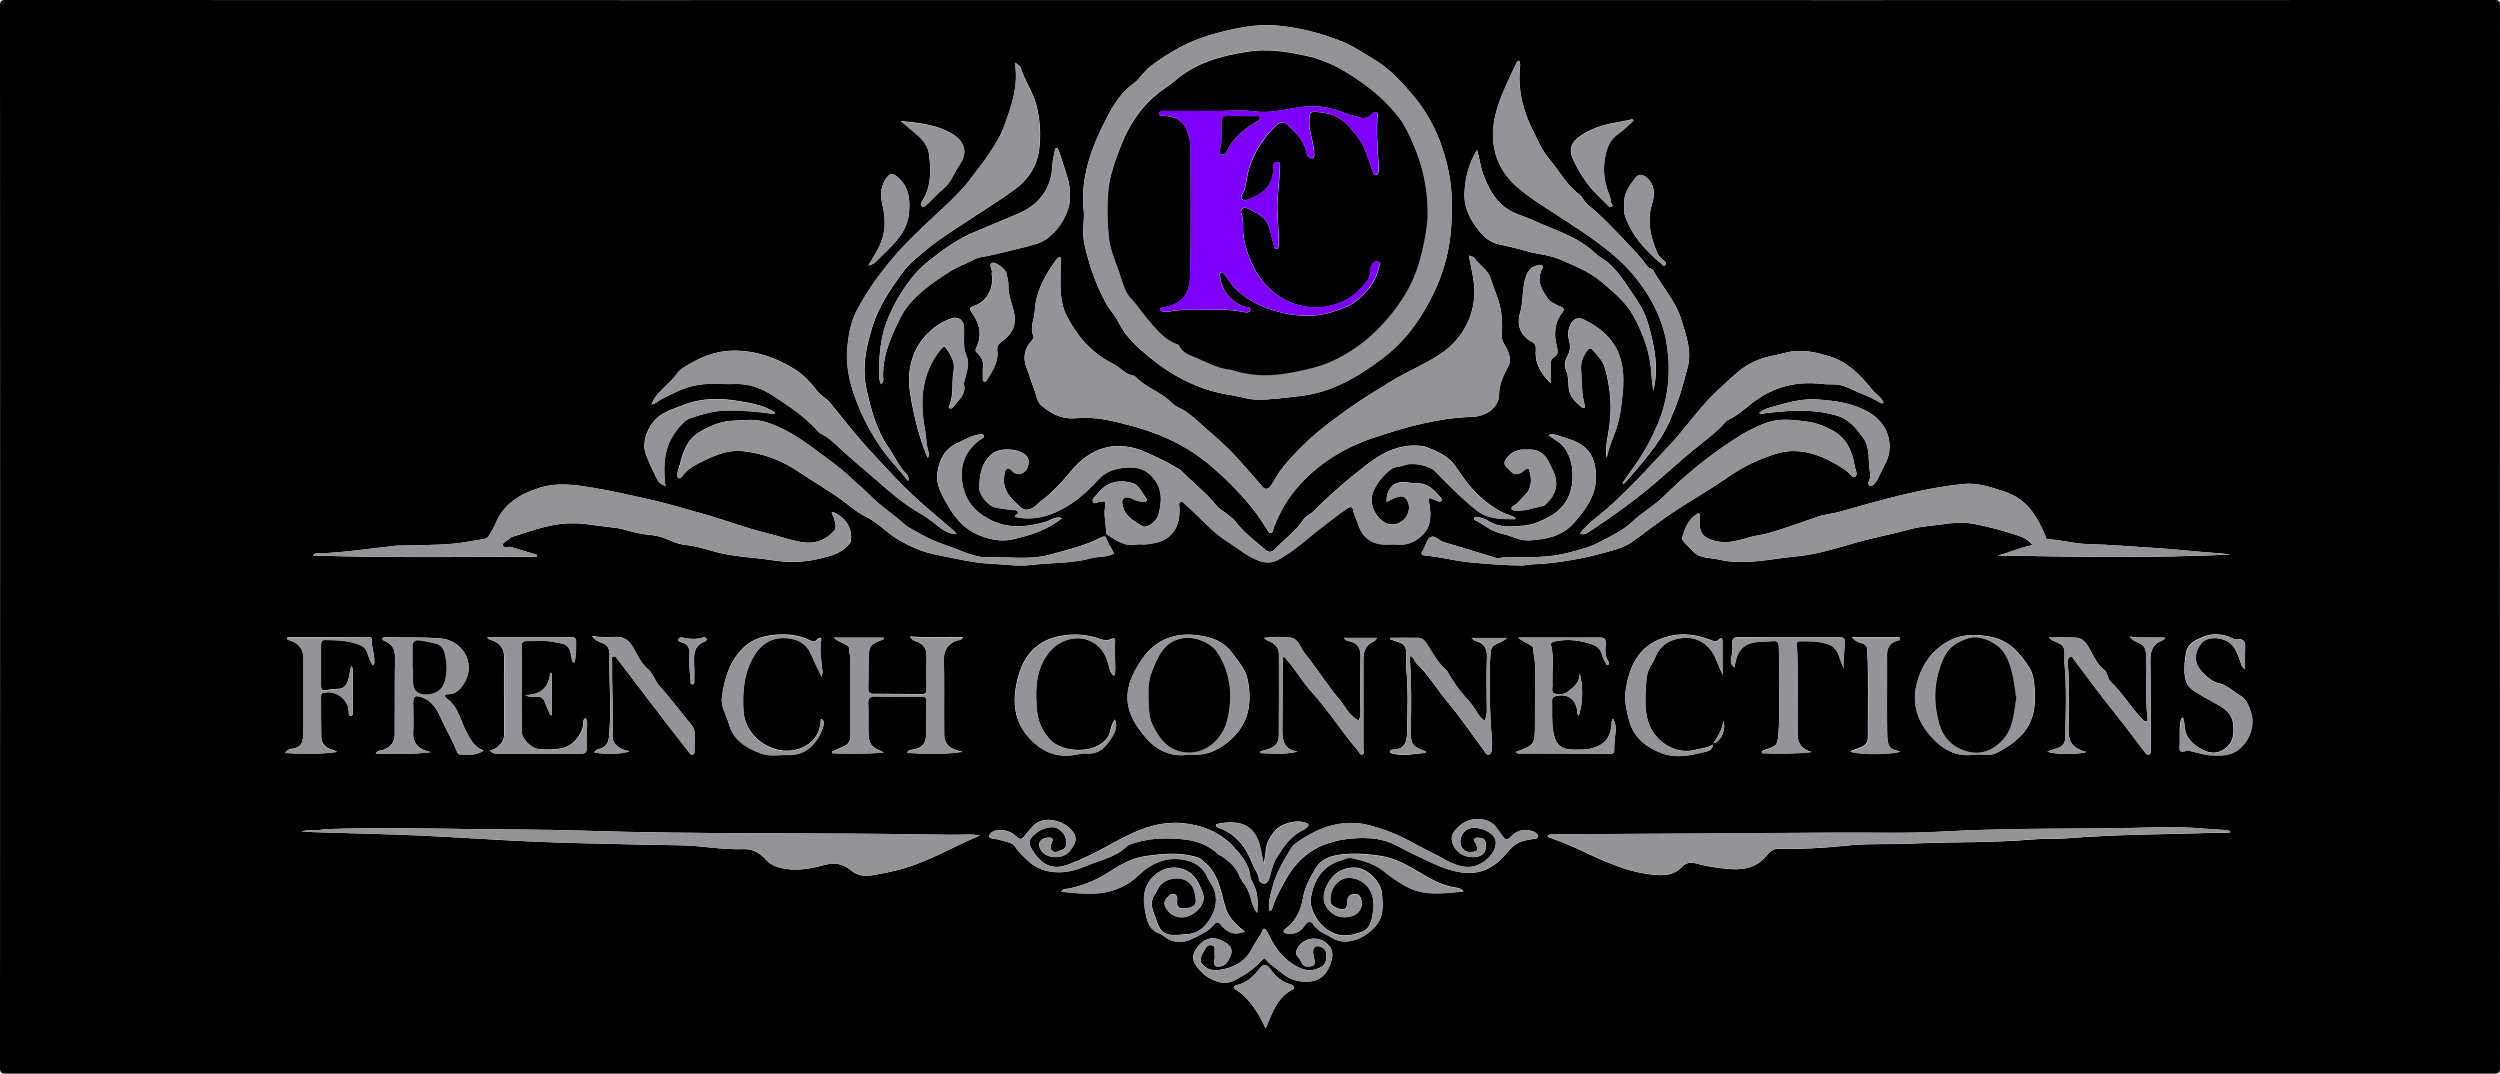 <?xml version="1.0" encoding="UTF-8"?>
<svg id="Layer_2" data-name="Layer 2" xmlns="http://www.w3.org/2000/svg" viewBox="0 0 297.6 127.8">
  <defs>
    <style>
      .cls-1 {
        fill: #929497;
      }

      .cls-2 {
        fill: #7d00fd;
      }
    </style>
  </defs>
  <g id="Layer_1-2" data-name="Layer 1">
    <g>
      <path d="m148.8.01C198.17.01,247.54.02,296.91,0c.56,0,.69.13.69.69-.02,42.14-.02,84.28,0,126.42,0,.56-.13.69-.69.69-98.74-.01-197.48-.01-296.22,0-.56,0-.69-.13-.69-.69C.02,84.97.02,42.83,0,.69,0,.13.13,0,.69,0c49.37.02,98.74.01,148.11.01Zm26.05,30.41c.19,1.03.41,1.96.55,2.89.58,3.66-1.12,7.06-4.13,8.96-1.91,1.21-4.02,2.09-5.94,3.28-1.6.99-3.22,1.98-4.76,3.07-2.28,1.61-4.51,3.31-6.42,5.37-.8.86-1.6,1.72-2.2,2.74-.23.39-.44.79-.71,1.14-.29.39-.64.46-.99.04-.84-1.01-1.73-1.98-2.59-2.96-.98-1.12-2.04-2.16-3.15-3.1-1.08-.91-2.07-1.92-3.21-2.77-.59-.43-1.33-.61-1.83-1.13-1.28-1.34-3.18-1.81-4.41-3.21-1.07-.08-1.69-1.01-2.59-1.45-2.44-1.19-4.19-3.19-5.46-5.62-.89-1.71-.79-3.51-.76-5.32,0-.47.03-.95.04-1.42,0-.36-.15-.4-.4-.18-.15.13-.27.3-.38.46-1.22,1.76-2.22,3.61-2.33,5.8-.05.99-.64,1.96-.16,2.99.1.21-.08.41-.24.59-.84.94-1.04,1.99-.58,3.18.33.86.59,1.75.92,2.61.25.67.33,1.48.9,1.94,1.1.91,2.32,1.58,3.86,1.47,1.37-.1,2.76-.05,4.08.24,2.72.59,5.4,1.32,7.92,2.6,1.97,1,3.72,2.28,5.32,3.76,2.09,1.93,4.02,4.02,5.52,6.47.14.23.28.58.54.57.31-.01.28-.42.37-.66.66-1.65,1.49-3.21,2.65-4.57,2.49-2.94,5.66-4.9,9.26-6.1,3.77-1.26,7.6-2.35,11.63-2.47,1.8-.05,3.25-1.19,3.27-2.59.01-1.27.5-2.32,1.07-3.37.33-.6.25-1.14.03-1.78-.24-.68-.84-1.19-.77-2.02.06-.76.04-1.54-.03-2.31-.13-1.56-.84-2.93-1.29-4.38-.35-1.11-1.39-1.65-2.01-2.53-.08-.11-.31-.13-.6-.23Zm-45.81-5.06c0,1.11-.23,2.46.05,3.7.53,2.4,1.33,4.74,2.51,6.93.45.84,1.13,1.53,1.55,2.38.87,1.76,2.29,3.02,3.75,4.21,2.82,2.29,5.99,3.92,9.63,4.45,1.02.15,1.99.51,3.04.54,1.73.04,3.41-.24,5.12-.42,3.78-.41,6.9-2.25,9.83-4.45,1.75-1.31,3.23-2.92,4.44-4.79,1.06-1.64,1.95-3.34,2.6-5.17.62-1.75,1.01-3.53,1.16-5.41.17-2.16.18-4.32-.19-6.41-.62-3.47-1.97-6.75-4.23-9.45-1.38-1.65-2.89-3.31-4.82-4.45-1.2-.71-2.32-1.51-3.64-2.04-2.5-1.02-5.08-1.68-7.75-1.93-2.67-.25-5.26.35-7.83,1.06-2.74.76-5.15,2.14-7.4,3.86-.72.56-1.16,1.41-1.87,1.92-1.53,1.09-2.48,2.64-3.28,4.21-1.77,3.45-3.18,7.05-2.68,11.26Zm-8.25,36.16c2.54.57,4.73-.27,6.73-1.58,1.16-.76,2.2-1.74,3.13-2.77.81-.89,1.77-1.31,2.86-1.46,1.27-.17,2.5-.14,3.54.92,1.37,1.4,1.3,3,.84,4.66-.24.86-1.41,1.66-1.92,1.33-.9-.57-1.96-1.06-2.27-2.25-.09-.36-.24-.8.09-1.05.31-.23.71-.13,1.06.07.39.23.83.31,1.28.34.28.02.52-.17.34-.39-.56-.69-.83-1.65-1.89-1.9-1.61-.38-2.91.02-3.92,1.32-.24.3-.73.6-.55.98.17.34.62-.05.95-.04.02,0,.05,0,.07,0,.33,0,.57-.11.45.48-.22,1.05.05,2.12.11,3.19.01.17.12.27.24.35,1.01.63,1.98,1.34,3.3,1.09.41-.08.85.03,1.27-.03,1-.14,2-.26,2.8-1.04.96-.94,1.14-2.09,1.1-3.33,0-.22-.15-.55.14-.66.28-.11.43.19.61.34,1.67,1.43,3.05,3.17,4.94,4.36,1.29.81,2.43,1.85,3.93,2.34.78.26,1.47.19,2.16-.18,1.96-1.07,3.56-2.63,5.33-3.96.97-.73,1.9-1.51,2.93-2.17.42-.27.59-.07.64.23.1.65.45,1.2.64,1.81.47,1.49,1.62,2.29,3.18,2.29.5,0,1-.04,1.5,0,1.27.12,2.3-.44,3.1-1.31.85-.93.84-2.15.68-3.33-.04-.29-.16-.58-.01-.93.34.14.68.29,1.02.43.15.06.32.09.39-.07.04-.09.02-.27-.05-.34-.66-.73-1.26-1.53-2.37-1.7-.54-.08-1.09-.03-1.62-.13-1.5-.27-2.53.65-2.48,2.3.42-.19.81-.41,1.22-.56.6-.21,1.08-.08,1.33.58.42,1.12-.32,2.41-1.49,2.64-1.06.21-1.75-.4-2.27-1.14-.64-.9-.76-2.02-.28-2.98.45-.89,1.11-1.7,1.92-2.36.51-.42,1.14-.32,1.69-.54.97-.38,3,.02,3.69.75,1.56,1.63,3.15,3.23,4.92,4.63,1.35,1.06,2.94,1.03,4.52,1.05.03,0,.05-.07.1-.14-.44-.32-.99-.38-1.46-.62-2.43-1.21-4.14-3.15-5.58-5.39-.9-1.42-2.41-1.99-3.89-2.55-.07-.03-.15,0-.22-.01-2.48-.31-4.56.69-6.43,2.12-2.25,1.72-4.41,3.57-6.4,5.59-.39.4-.98.59-1.26,1.03-.91,1.4-2.27,2.34-3.39,3.52-.47.5-.82.38-1.26,0-1.22-1.04-2.5-2-3.48-3.3-.23-.31-.58-.54-.88-.79-.43-.36-.96-.61-1.31-1.04-1.26-1.55-2.84-2.78-4.24-4.19-.14-.14-.33-.23-.5-.33-1.15-.69-2.36-1.25-3.58-1.81-3.55-1.66-6.77-.66-9.12,2.28-.77.96-1.62,1.83-2.51,2.67-.48.46-1.06.8-1.53,1.29-.42.44-1.26.78-1.76.34-1.15-1.01-2.38-2.06-2.06-3.89.05-.3.06-.64.33-.78.3-.16.49.16.68.33.51.44,1.01.38,1.47-.05.47-.45.55-1.36.18-1.78-.79-.91-3.07-1.08-4.03-.34-1.35,1.04-1.57,2.54-1.61,4.07-.03.86,1.06,2.16,1.84,2.35.68.16,1.38.22,2.06.32.24.04.55-.06.68.21.15.31-.29.34-.36.58Zm144.67,4.49c-.34-.04-.69-.09-1.03-.12-2.71-.18-5.4-.51-8.11-.67-2.62-.16-5.24-.39-7.87-.45-1.56-.04-3.08-.51-4.64-.57-.29,0-.27-.25-.34-.42-.95-2.31-2.19-4.36-4.74-5.21-1.66-.55-3.32-1.14-5.1-.95-2.33.25-4.64.69-6.92,1.23-2.61.62-5.2,1.35-7.78,2.09-.82.24-1.68.27-2.45.54-2,.69-3.99,1.43-6.03,2.01-.68.19-1.41.25-2.09.44-1.36.39-2.65.84-4.14.48-1.23-.3-1.9-.8-1.89-2.08,0-.3.02-.6.01-.9,0-.31-.09-.41-.4-.2-.99.66-1.37,1.68-1.69,2.74-.05.18.04.35.16.48.4.43.8.86,1.22,1.27.83.81,1.97.65,2.97.89,3.06.73,6.09-.08,9.11-.36,2.29-.21,4.55-.87,6.75-1.52,2.3-.69,4.64-1.1,6.94-1.73,1.27-.35,2.57-.4,3.85-.59,1.25-.18,2.52-.27,3.79-.03,1.67.31,3.3.76,4.91,1.28.72.23,1.48.5,1.99,1.24-1.48.26-2.75.91-4.15,1.23,9.23.16,18.44.31,27.67-.11Zm-201.57.26v-.23c-1-.3-2.01-.6-3.01-.91-.35-.11-.94.17-1.02-.2-.08-.39.57-.52.82-.84.08-.1.18-.14.3-.18,1.96-.63,3.87-1.33,5.96-1.56,2.09-.23,4.05.26,6.07.45,1.05.1,1.99.48,3,.68.77.16,1.54.18,2.31.35,1.14.25,2.14.95,3.31,1.05,1.19.11,2.32.47,3.45.79,2.25.64,4.58.66,6.86,1.02,1.88.3,3.8.28,5.72-.21,1.22-.31,2.38-.57,3.26-1.53.13-.15.3-.25.34-.47.32-1.48-.65-3.06-2.24-3.56-.02.3.2.51.26.77.13.53.39,1.12-.04,1.57-1.01,1.05-2.26,1.53-3.74,1.29-1.47-.24-2.88-.76-4.32-1.11-2.56-.62-5.04-1.59-7.59-2.3-2.11-.59-4.22-1.23-6.35-1.7-2.18-.49-4.36-.99-6.57-1.36-2.15-.36-4.24-.68-6.36-.03-2.4.74-4.42,1.94-5.39,4.43-.18.46-.49.87-.73,1.3-.12.21-.29.34-.53.38-1.39.21-2.78.51-4.18.61-1.96.14-3.93.12-5.9.18-.1,0-.2,0-.3,0-3.11.32-6.2.83-9.33.93-.23,0-.5-.07-.7.25,8.91.29,17.78.16,26.64.15Zm52.78,33.18c-.44-.04-.88-.13-1.32-.11-1.55.05-3.1.02-4.65,0-13.81-.24-27.63,0-41.44-.46-4.49-.15-8.99-.13-13.49-.19-5.54-.08-11.09-.18-16.63,0-.32.01-.63.02-.96.09-.76.15-1.56-.09-2.3.24.41-.07.82.02,1.23.03,4.2.14,8.41.22,12.61.4,4.56.2,9.11.53,13.66.73,3.68.16,7.37.22,11.06.32,2.16.05,4.32.1,6.48.12,2.51.03,5,.55,7.51.46,1.15-.04,2.02.44,2.73,1.24.5.56,1.09.84,1.79,1,1.74.42,3.47.11,5.13-.34,1.28-.35,2.26-.18,3.24.64.66.55,1.49.73,2.31.6,1.85-.28,3.68-.69,5.42-1.34,2.6-.96,5.02-2.36,7.61-3.43Zm148.85-.4c-.25-.25-.46-.23-.65-.24-2.49-.13-4.98-.42-7.46-.34-8.76.29-17.52.02-26.28.53-4.14.24-8.29.09-12.44.12-11.17.09-22.34.13-33.5.2-.33,0-.68-.07-.97.17.08.25.28.22.44.28,1.1.4,2.19.83,3.25,1.33,1.54.73,3.1,1.47,4.7,2.04,1.08.39,2.23.72,3.36.88,1.47.2,3.06.46,4.28-.85.46-.49,1.1-.55,1.67-.38,1.08.31,2.16.47,3.28.6,1.95.23,3.69.12,5.07-1.5.35-.42.71-.86,1.42-.84,2.73.06,5.44-.11,8.16-.39,2.53-.27,5.08-.11,7.62-.23,4.82-.23,9.66-.07,14.48-.5,1.39-.12,2.8-.03,4.19-.14,5.88-.48,11.78-.46,17.67-.65.53-.02,1.08.09,1.7-.07Zm-72.38-41.57s.07.07.11.11c.06-.03.14-.06.19-.11,1.99-2.33,4.09-4.56,5.35-7.42.4-.9.75-1.81,1.08-2.74.4-1.15.67-2.32,1-3.48.58-2.02-.15-3.86-.71-5.74-.66-2.23-2.27-3.91-3.35-5.9-.06-.11-.23-.19-.36-.24-.23-.08-.37-.26-.49-.44-.66-.94-1.47-1.75-2.25-2.58-1.51-1.6-3.01-3.21-4.72-4.59-.44-.36-.59-.92-1.05-1.26-1.52-1.13-2.37-2.84-3.58-4.24-.82-.96-1.31-2.17-1.88-3.31-1.17-2.31-1.78-4.72-1.56-7.33.03-.32.11-.68-.09-.98-.27.05-.29.25-.36.4-.39.81-.79,1.61-1.15,2.44-.86,1.96-1.64,3.93-1.59,6.15.05,2.4,1.01,4.36,2.75,5.93,1.25,1.13,2.67,2.03,4.09,2.95,2.55,1.67,5.14,3.26,7.49,5.25,1.38,1.17,2.54,2.46,3.54,3.89,1.49,2.13,2.52,4.52,2.87,7.1.43,3.14.11,6.2-1.15,9.19-.72,1.71-1.58,3.29-2.64,4.79-.51.72-1.02,1.45-1.53,2.17Zm-85.04-.19c.18-.48-.1-.77-.32-1-.82-.86-1.27-1.97-1.94-2.92-1.49-2.11-2.12-4.52-2.67-6.97-.6-2.65-.05-5.2.75-7.71.71-2.23,2.01-4.14,3.36-6.03.96-1.34,2.23-2.32,3.47-3.31,1.39-1.11,2.93-2.05,4.42-3.04,1.86-1.25,3.79-2.41,5.6-3.74,1.63-1.19,2.68-2.79,2.94-4.79.22-1.75.11-3.52-.33-5.24-.4-1.55-1.37-2.88-1.85-4.4-.09-.27-.33-.48-.71-.68.48,2.81-.44,5.31-1.36,7.77-.42,1.13-1.11,2.17-1.78,3.18-.7,1.06-1.52,2.02-2.27,3.05-.35.49-.76.92-1.17,1.36-1.13,1.21-2.38,2.3-3.58,3.44-1.39,1.31-2.77,2.62-4.04,4.08-1.8,2.07-3.37,4.24-4.64,6.66-.71,1.34-.94,2.8-1.09,4.23-.23,2.13.22,4.25.97,6.26.75,2.02,1.73,3.92,2.97,5.73.99,1.45,2.22,2.66,3.3,4.07Zm73.22,10.02c.89-.18,1.77-.14,2.63-.22,2.37-.23,4.7-.65,6.98-1.28,1.24-.34,2.53-.66,3.58-1.46,1.04-.8,2.12-1.56,3.18-2.34,1.97-1.45,4.11-2.68,6.18-4,1.72-1.1,3.34-2.36,5.26-3.14,1.43-.58,2.87-1.21,4.45-1.18,2.33.05,4.32,1.06,6.21,2.34.36.25.71.91,1.01.74.44-.25.05-.87-.02-1.3-.29-1.78-.95-3.31-2.67-4.25-.98-.53-1.99-.9-3.07-1.04-1.53-.2-3.1-.4-4.6.1-1.91.64-3.63,1.74-5.26,2.87-2.52,1.74-4.89,3.71-7.07,5.89-1.16,1.16-2.64,1.95-3.82,3.08-1.13,1.09-2.56,1.7-3.87,2.41-1.14.62-2.5.95-3.81,1.29-2.35.61-4.74.52-7.13.48-.5,0-.98.24-1.47.09-2.07-.62-4.13-1.27-6.21-1.88-.54-.16-1.03-.91-1.56-.52-.43.31-.55,1.04-.87,1.54-.27.42-.16.56.29.6,1.79.16,3.53.64,5.32.81,2.13.2,4.25.37,6.35.38Zm-48.7-1.42c-.3-.56-.67-1.08-.88-1.65-.15-.42-.23-.47-.64-.27-1.98,1-4.15,1.53-6.27,2.09-2.29.61-4.71.2-7.07.29-1.21.05-2.47-.4-3.65-.88-1.44-.58-2.94-.98-4.31-1.78-.77-.46-1.6-.78-2.29-1.4-1.29-1.16-2.76-2.1-3.99-3.36-.62-.64-1.36-1.22-2-1.84-1.51-1.46-3.25-2.64-4.91-3.88-1.33-.99-2.77-1.91-4.35-2.57-.97-.41-1.93-.66-2.96-.66-.6,0-1.2.08-1.8.09-1.55.01-2.9.57-4.22,1.35-1.42.85-1.92,2.21-2.3,3.68-.13.48-.35.94-.35,1.45,0,.14,0,.32.17.37.13.04.25-.04.32-.14.7-1.01,1.79-1.53,2.83-2.03,1.38-.67,2.86-1.21,4.45-1.05,2.37.24,4.58,1.06,6.53,2.37,1.94,1.31,4.01,2.45,5.86,3.89.71.55,1.42,1.13,2.21,1.51,1.43.69,2.49,1.88,3.83,2.7,1.5.92,3.11,1.58,4.74,1.89,2.09.4,4.18.94,6.34,1.04,1.61.07,3.23.34,4.84.15,2.37-.29,4.79-.16,7.12-.8.88-.24,1.84-.07,2.71-.56Zm-18.75-2.31c-.17-.2-.25-.33-.35-.42-1.67-1.45-3.39-2.84-4.99-4.35-1.51-1.43-2.92-2.97-4.34-4.49-1.9-2.02-3.61-4.2-5.35-6.35-.45-.56-1.12-.85-1.54-1.41-.78-1.02-1.69-1.98-2.73-2.63-2.17-1.35-4.6-2.2-7.2-2.19-1.76,0-3.44.54-4.98,1.42-.69.39-1.43.74-1.89,1.43-.31.47-.73.81-1.11,1.2-.68.69-1.44,1.33-1.84,2.35.52-.07.78-.39,1.11-.57,1.62-.86,3.23-1.69,5.13-1.84,1.24-.1,2.47.03,3.7-.02,1.78-.07,3.33.58,4.68,1.48,1.79,1.19,3.64,2.39,5.1,4.03.15.17.32.34.51.43.87.41,1.54,1.1,2.21,1.72,1.48,1.37,3.06,2.64,4.57,3.98,1.55,1.37,3.16,2.73,5,3.77.52.3,1.02.68,1.52,1.04.8.59,1.53,1.38,2.81,1.42Zm110.35-15.63c-.28-.72-.95-1.06-1.39-1.61-1.39-1.7-2.89-3.28-5.08-3.93-1.32-.4-2.63-.72-4.06-.61-.91.07-1.72.37-2.58.53-1.32.24-2.58.74-3.67,1.52-.97.7-1.8,1.57-2.7,2.37-2.32,2.08-4.02,4.7-6.15,6.95-2.81,2.97-5.52,6.04-8.75,8.59-.64.5-1.24,1.06-1.75,1.75.42.19.73.02,1.01-.16,2.47-1.63,4.9-3.34,7.19-5.23,1.43-1.17,2.78-2.43,4.18-3.63,1.46-1.24,3.02-2.37,4.42-3.69.29-.27.51-.67.85-.83,1.04-.48,1.88-1.23,2.75-1.92,2.14-1.7,4.54-2.52,7.26-2.43.74.02,1.48.15,2.22.13.75-.02,1.45.11,2.1.43,1.22.6,2.53,1.01,3.69,1.73.13.08.26.15.47.05Zm-48.39-30.09c-.98,1.56-1.4,3.3-1.49,5.07-.1,1.82.75,3.4,1.89,4.74.52.61,1.25,1.19,2.07,1.38,1.14.26,2.29.51,3.41.84,1.31.39,2.73.44,3.96.98,1.7.75,3.47,1.41,4.94,2.66,1.42,1.21,2.89,2.37,3.8,4.01,1.19,2.17,2.07,4.47,2.18,7,.03.61.13,1.21.23,2.01.53-2.18.3-4.18-.12-6.07-.35-1.57-.77-3.17-1.75-4.62-1.04-1.55-1.99-3.14-3.35-4.44-.52-.5-1.19-.78-1.69-1.26-2.14-2.06-4.98-2.8-7.56-4-.88-.41-1.84-.63-2.71-1.16-1.67-1.03-2.46-2.6-3.1-4.33-.33-.9-.41-1.86-.7-2.79Zm-70.97,27.85c.41-.26.27-.6.27-.87-.06-2.6.98-4.9,2.11-7.12.91-1.79,2.47-3.1,4.13-4.27,1.14-.81,2.28-1.56,3.58-2.07.58-.23,1.08-.64,1.73-.76.78-.13,1.56-.3,2.33-.49,1.47-.36,2.96-.69,4.41-1.12,1.94-.58,3.84-3.18,3.95-5.3.05-.97-.06-1.9-.38-2.85-.33-.96-.6-1.94-.94-2.9-.05-.14-.09-.31-.26-.33-.16-.02-.18.12-.21.25-.1.58-.28,1.16-.3,1.75-.1,2.87-1.63,4.78-4.15,5.84-1.74.74-3.49,1.45-5.23,2.19-1.91.81-3.56,2-5.16,3.26-2.27,1.77-3.79,4.16-4.94,6.76-.87,1.98-1.12,4.11-1.14,6.25,0,.57-.07,1.17.2,1.76Zm3.5,30.08c.22.43.51.48.74.56.84.3,1.22.87,1.2,1.76-.03,1.32-.01,2.65,0,3.97,0,.38-.15.54-.53.54-1.95-.02-3.9-.03-5.85-.04-.41,0-.57-.19-.56-.6.03-1.15.02-2.3.04-3.45.04-1.7.13-1.82,1.74-2.43.03,0,.03-.08.06-.2h-5.97c.42.33.86.54,1.31.75.27.13.58.28.56.63-.02.43.14.84.14,1.25.01,3.02,0,6.05,0,9.07,0,.58-.26,1.01-.79,1.25-.46.21-.94.41-1.4.61l.02.19c2.05.12,4.1.08,6.15-.08-1.6-.67-1.84-1-1.85-2.76,0-1.02.03-2.05-.02-3.07-.03-.63.19-.86.8-.85,1.87.03,3.75.04,5.62.04.33,0,.53.09.52.45-.02,1.42.02,2.85-.06,4.27-.05.94-.58,1.42-1.51,1.57-.24.04-.51-.02-.76.38,2.28.17,4.46.2,6.65-.12-1.47-.23-2.2-.84-2.21-2.05-.03-3,.02-6-.03-9-.02-1.12.5-1.75,1.46-2.18.23-.1.56.05.8-.4-2.11-.09-4.14.1-6.28-.09Zm-63.62,13.9c2.28.08,4.41.11,6.54-.16-1.17-.23-2.2-.85-2.1-2.36.07-1.14,0-2.3,0-3.45,0-.89.23-1.01,1.09-.7,1.37.5,1.92,1.76,2.42,2.89.53,1.18,1.2,2.29,1.68,3.49.06.15.2.38.32.39.94.05,1.9.19,2.88-.44-1.16-.42-1.57-1.34-2.06-2.25-.73-1.36-.96-3.02-2.37-3.97-.02-.01-.03-.04-.05-.06-.23-.31-.14-.45.23-.44,1.14.02,1.72-.89,2.11-1.65,1.13-2.22-.48-4.77-2.96-4.98-2.07-.18-4.13-.08-6.2-.14-.26,0-.56-.11-.76.17.05.2.24.24.38.31.82.38,1.14.97,1.13,1.9-.05,3.05-.01,6.1-.03,9.14,0,.98-.51,1.6-1.46,1.91-.22.07-.51-.02-.81.39Zm106.37,18.7c.29.04.31-.15.35-.27.36-1.23,1-2.34,1.62-3.44,1.28-2.27,3.11-3.84,5.67-4.48.31-.08.62-.18.94-.23,2.3-.34,4.64-.38,6.7.75,1.35.74,2.74,1.38,4.13,2.03,1.26.59,2.62,1.06,3.97,1.16,1.72.12,3.29-.58,4.49-1.94.69-.78,1.33-1.62,2.44-1.89.39-.1.78-.16,1.17-.21.19-.02.43-.03.47-.29.03-.22-.13-.36-.3-.48-.23-.15-.49-.22-.77-.27-.87-.13-1.59.18-2.15.78-.48.5-.69.33-1.02-.15-.46-.67-.96-1.47-1.7-1.74-1.17-.42-2.42-.26-3.4.62-.49.43-1.01.97-.88,1.72.18,1.07,1.06,1.84,2.15,1.96,1.3.15,2.02-.46,1.89-1.59-.03-.29-.13-.57-.44-.63-.31-.06-.7-.17-.93.07-.2.21.16.42.22.65.07.3.34.69-.11.82-.4.12-.91.18-1.28-.11-.38-.3-.56-.76-.48-1.27.14-.93.84-1.48,1.78-1.41,1.35.1,2.43.9,2.43,1.8,0,.1-.01.2-.03.3-.24,1.28-1.74,2.48-3.07,2.55-1.62.08-2.89-.89-4.2-1.53-1.97-.96-3.82-2.16-5.92-2.86-1.15-.39-2.31-.77-3.52-.83-2.64-.14-4.92.87-7.02,2.37-.26.18-.49.44-.66.71-.91,1.49-1.8,3-2.21,4.71-.21.85-.52,1.73-.32,2.63Zm-1.46.26c.13-1.34.08-2.49-.52-3.57-.13-.23-.27-.49-.3-.75-.14-1.52-1.15-2.64-2.06-3.61-1.61-1.73-3.85-2.57-6.19-2.75-3.32-.25-6.16,1.31-8.94,2.85-1.42.78-2.86,1.47-4.36,2.05-2.14.84-3.39-.05-4.45-1.78-.45-.74-.36-1.18.3-1.75.24-.21.51-.43.8-.55.7-.29,1.49-.54,2.15-.06.51.37.92.9.85,1.72-.05.55-.31.64-.66.78-.35.15-.73.33-1.05.01-.29-.29-.14-.65,0-.98.1-.25.17-.51-.22-.55-.44-.04-.92.09-1.16.4-.23.29-.15.74.09,1.12.63,1.03,2.69,1.08,3.44.04.42-.58.92-1.2.52-1.98-.75-1.46-3.62-2.49-4.99-.89-.32.38-.67.74-.97,1.14-.3.4-.54.41-.9.07-.64-.61-1.43-.89-2.33-.78-.46.06-.91.33-.95.71-.03.32.55.23.85.36.06.03.16-.01.22.01.71.27,1.7.32,2.05.91.37.63.88,1.02,1.35,1.5,1.05,1.08,2.34,1.5,3.81,1.51,1.23.01,2.37-.38,3.46-.83,1.57-.65,3.3-.99,4.59-2.22.24-.23.56-.32.87-.42,1.2-.37,2.43-.56,3.67-.56,2.31,0,4.59.16,6.4,1.89.14.13.37.16.52.28.75.57,1.5,1.17,1.88,2.04.19.44.38.86.69,1.22.26.31.41.66.56,1.03.31.74.34,1.6.96,2.38Zm24.61-2.52c-.38-.41-.78-.45-1.11-.5-1.6-.26-2.93-1.04-4.29-1.86-1.35-.81-2.77-1.59-4.34-1.86-1.49-.25-3.01-.37-4.53-.23-1.37.12-2.67.45-3.43,1.76-.62,1.06-1.22,2.13-1.43,3.35-.26,1.53-.83,2.86-2.14,3.79-.09.07-.2.2-.19.29.01.17.19.21.34.23.92.14,1.66-.11,2.17-.94.26-.43.7-.65,1.01-.16.55.88,1.47,1.13,2.26,1.63,1.95,1.22,4.6-.34,5.54-1.91.61-1.02.47-2.14.41-3.22-.07-1.54-1.82-3.35-3.52-3.23-1.44.1-2.38.82-3,2.02-.49.94-.67,1.98.04,2.87.74.93,1.74,1.23,2.93.87.7-.21,1.28-1.01,1.12-1.71-.11-.46-.2-.93-.88-.9-.68.04-.83.46-.85.99-.01.38-.02.73-.45.82-.46.1-1.45-.41-1.51-.75-.25-1.57.9-3.2,2.48-2.98,1.81.26,2.85,1.79,2.57,3.9-.14,1.02-.24,2.13-1.45,2.56-.9.32-1.81.53-2.78.28-2.15-.56-3.42-3.04-3.18-4.39.37-2.09,1.37-3.81,3.61-4.45.4-.11.78-.36,1.22-.27,1.39.29,2.76.69,3.87,1.59.82.66,1.65,1.24,2.57,1.75,2.21,1.24,4.49.86,6.94.63Zm-26.07,4.75c-1.14-.8-1.96-1.83-2.22-2.61-.65-1.92-.77-4.08-2.49-5.55-.27-.23-.48-.51-.84-.63-2.1-.69-4.23-.49-6.34-.17-1.7.25-3.19,1.17-4.59,2.07-1.4.9-2.88,1.43-4.47,1.78-.28.06-.66-.03-.91.37.74.07,1.41.15,2.09.19,1.12.07,2.24.08,3.34-.15,1.45-.31,2.74-.98,3.81-2.02,1.19-1.16,2.69-1.93,4.25-1.92,1.57,0,3.24.48,3.97,2.28.1.25.27.48.42.71.71,1.11.67,2.41.21,3.44-.54,1.2-1.47,2.4-2.99,2.52-1.98.16-3.14.44-3.74-1.56-.29-.98-.96-1.96-.29-3.04.15-.25.31-.5.44-.77.56-1.2,2.45-1.65,3.53-.91.81.56.9,1.4.99,2.21.08.68-.47.97-1.45,1.01-.65.02-.83-.27-.78-.86.03-.32.08-.68-.33-.82-.42-.14-.65.17-.88.42-.34.37-.37.76-.11,1.21.36.61.84.97,1.56,1.09,1.43.24,3.21-1.31,2.88-2.64-.1-.41-.3-.79-.46-1.17-.84-2.03-3.15-2.64-4.82-1.56-1.77,1.14-1.99,2.86-1.66,4.53.19.95.32,2.11,1.43,2.66.24.12.5.16.72.35,1.1.97,2.37.97,3.6.35.89-.45,1.85-.87,2.51-1.68.24-.3.51-.28.74.02.75.97,1.66,1.38,2.9.83Zm86.92-21.06c.83-.11,1.74.22,2.51-.17,3.16-1.62,4.95-3.52,4.59-7.67-.07-.85-.16-1.77-.63-2.51-1.15-1.8-2.49-3.33-4.81-3.71-1.56-.25-3.04-.29-4.46.38-2.13,1.01-3.42,2.78-4.06,5-.7,2.44-.07,4.61,1.6,6.49,1.4,1.58,3.05,2.55,5.28,2.18Zm-93.5-.02c1.5.17,2.75-.19,3.95-1.01,2.91-2,3.61-4.65,2.97-7.86-.26-1.29-1.13-2.2-1.86-3.22-.83-1.16-2.04-1.7-3.3-1.96-2.98-.61-5.61.08-7.42,2.71-2.49,3.61-2.29,6.27.56,9.47,1.31,1.47,3.09,2.26,5.11,1.87Zm106.73-.28c-1.55-.44-2.12-1.11-2.1-2.63.03-2.69.14-5.38-.1-8.07-.02-.24.07-.53.31-.63.22-.09.32.17.44.33,1.68,2.23,3.33,4.48,5.08,6.65,1.14,1.41,2.21,2.88,3.31,4.32.13.17.26.42.53.33.27-.09.21-.37.23-.58.01-.12,0-.25,0-.37-.02-3.39,0-6.79-.06-10.18-.02-1.14.26-2,1.39-2.44.14-.05.3-.14.35-.34-1.39-.09-2.76.08-4.2-.13.31.44.72.59,1.09.75.6.26.82.67.86,1.33.16,2.52-.14,5.04.17,7.56.02.16.06.37-.14.46-.16.07-.24-.05-.36-.16-1.47-1.45-2.48-3.29-4.01-4.69-.11-.1-.12-.32-.19-.47-.12-.27-.2-.62-.41-.78-.96-.72-1.34-1.8-1.92-2.78-.28-.48-.75-1.03-1.35-1.08-1.1-.09-2.21-.03-3.35-.03.27.36.7.45,1.06.62.49.22.76.47.79,1.09.02.48-.05.96,0,1.43.27,2.96.16,5.92.08,8.88-.01.56-.33.96-.89,1.14-.4.12-.78.26-1.23.41.64.35,3.52.39,4.62.07Zm-67.89-.02c.08.22.23.18.34.19,3.64.01,7.29.01,10.93.03.4,0,.45-.18.44-.5-.01-.57.04-1.13.11-1.7.08-.63.16-1.31-.27-1.98-.19.26-.14.49-.16.7-.12,1.6-.84,2.44-2.39,2.85-.69.18-1.38.14-2.08.15-1.52,0-2.18-.55-2.46-2.08-.23-1.24-.11-2.49-.15-3.74,0-.23.04-.43.32-.52,1.43-.44,2.53.29,2.68,1.78.02.15-.04.33.19.51.51-1.71.5-3.38.09-5.11.07,1.07-.61,1.64-1.32,2.2-.52.41-1.16.44-1.69.27-.44-.14-.17-.76-.23-1.16-.03-.17,0-.35,0-.52-.03-1.34.18-2.69-.15-4.02-.09-.37.17-.44.48-.5,1.5-.33,2.96-.13,4.39.35.62.21,1.08.65,1.21,1.32.07.35.3.62.42.94.04.1.11.26.26.19.17-.08.15-.26.07-.38-.43-.65-.41-1.38-.34-2.1.06-.62-.17-.79-.74-.78-1.82.02-3.65,0-5.47,0-1.41,0-2.81,0-4.22,0,.41.35.84.56,1.27.79.26.14.56.31.56.64-.02.65.21,1.27.2,1.92-.03,2.32,0,4.65-.02,6.97-.01,2.45-.02,2.46-2.27,3.3Zm-14.95-13.6c-.01.06-.03.13-.04.19.25.09.49.18.74.26,1.03.32,1.18.51,1.2,1.59,0,.55-.05,1.1,0,1.65.24,2.41.15,4.83.11,7.25-.02,1.14-.07,2.45-1.8,2.4-.09,0-.27.14-.27.22,0,.16.17.2.32.24,1.3.36,2.59.03,3.88-.07.04,0,.08-.1.12-.16-1.54-.52-1.82-.85-1.82-2.17,0-.07,0-.15,0-.22.06-2.82.08-5.64-.1-8.46-.01-.17-.13-.4.12-.53.35.21.4.63.67.89,1.43,1.37,2.43,3.08,3.69,4.59,1.55,1.84,2.89,3.85,4.34,5.78.15.2.25.58.59.47.33-.1.32-.46.34-.76.1-1.02-.11-2.03-.15-3.04-.11-2.79-.2-5.58,0-8.38.04-.49.27-.77.69-.97.4-.19.85-.32,1.25-.71h-4.21c.18.2.37.31.57.37.99.29,1.3.91,1.26,1.95-.08,2.12-.03,4.25-.01,6.37,0,.4-.08.76-.27,1.16-.38-.26-.64-.58-.85-.94-.41-.71-.95-1.38-1.48-1.95-.72-.77-1.27-1.62-1.81-2.49-.16-.25-.28-.55-.5-.74-.89-.77-1.44-1.77-2.04-2.74-.28-.46-.58-.99-1.21-1.01-1.11-.03-2.22,0-3.34,0Zm-3.72,9.88c-1.15-.52-1.59-1.63-2.29-2.47-1.28-1.51-2.37-3.19-3.57-4.77-.37-.49-.79-.94-1.07-1.52-.24-.48-.61-1.03-1.16-1.11-1.04-.14-2.1-.13-3.21.02.27.33.59.37.84.5.58.31.92.78.92,1.44,0,3.22.02,6.45-.01,9.67,0,.97-.5,1.45-1.49,1.7-.23.06-.46.14-.69.21,0,.07,0,.13,0,.2,1.45.06,2.91.19,4.42-.18-1.67-.24-1.84-1.38-1.82-2.71.04-2.65.03-5.3.05-7.95,0-.2-.11-.45.12-.61.18.02.23.18.33.29,1,1.15,1.76,2.47,2.77,3.62,1.02,1.16,2,2.37,2.9,3.6.92,1.25,1.83,2.48,2.84,3.66.15.18.25.54.52.44.28-.1.12-.44.12-.67,0-3.55,0-7.09,0-10.64,0-.93.26-1.71,1.19-2.13.17-.08.32-.21.4-.44h-3.91c.18.32.46.37.67.41,1.13.23,1.34,1.01,1.31,2-.04,1.52,0,3.05-.05,4.57-.03.94.19,1.89-.13,2.87Zm-17.19,28.03s.02,0,.03,0c-.02.2-.03.4-.06.59-.08.62.23.75.76.63.32-.08.59-.22.78-.52.85-1.35.63-2-.85-2.63-1.14-.48-2.04,0-2.68.83-.76.97-.68,1.75.15,2.66.32.35.65.72,1.05.95,1.01.58,2.04.98,3.22.36,1.16-.61,2.26-1.28,3.11-2.28.26-.3.46-.36.71-.05.43.53,1.05.84,1.54,1.29,1,.91,2.14,1.3,3.49,1.2,1.52-.1,2.29-1.15,2.66-2.52.17-.62.16-1.33-.44-1.91-1.07-1.05-2.86-.86-3.59.44-.19.33-.27.69-.03.97.22.25.37.52.52.81.26.51.74.47,1.18.37.49-.11.34-.53.3-.87-.03-.27-.13-.54-.13-.81,0-.63.36-.82.94-.61.52.19.67.65.64,1.05-.03.47-.01,1.01-.59,1.33-1.38.77-2.45.35-3.71-.54-.85-.6-1.52-1.42-2.07-2.34-.27-.45-.45-.94-.73-1.37-.13-.19-.33-.5-.51-.05-.31.75-.87,1.35-1.21,2.06-.82,1.68-2.28,2.38-3.99,2.62-.74.11-1.56-.12-2.01-.77-.44-.64.16-1.22.42-1.79.02-.04.05-.09.08-.13.19-.23.43-.34.73-.24.31.1.3.35.29.61,0,.22,0,.45,0,.67Zm-74.89-28.34c-.34.18-.24.45-.26.69-.1,1.25-1.25,2.63-2.47,2.89-.98.21-1.99.21-2.98.09-.77-.1-1.87-1.22-1.87-1.91-.02-3.45-.02-6.89-.03-10.34,0-.4.13-.59.56-.58,1.01.03,2.04-.12,3.01.07,1.63.31,2.15.11,2.42,2.15.02.18.1.32.3.33.2-.8.18-1.62.19-2.43,0-.48-.18-.6-.62-.58-1.17.03-2.35.02-3.52.02-2.14,0-4.28,0-6.41,0,.04.26.37.26.6.36.93.38,1.41.99,1.39,2.06-.04,2.9,0,5.79,0,8.69,0,.52.04,1.04-.35,1.49-.36.42-.74.78-1.35.84.23.32.49.4.8.4.85,0,1.7,0,2.55,0,2.5,0,4.99,0,7.49,0,.51,0,.69-.16.67-.7-.04-.87.04-1.75.05-2.62,0-.32.05-.66-.19-.92Zm62.87-5.06c.07-.06.13-.09.13-.13.16-1.34-.13-2.69.03-4.03.04-.31-.26-.29-.43-.2-.64.34-1.21.04-1.8-.14-1.65-.5-3.32-.49-4.98-.04-2.17.6-3.54,2.21-4.16,4.17-.83,2.62-.98,5.39,1.05,7.69,1.46,1.65,3.27,2.53,5.55,2.11.44-.08.89-.2,1.32-.16,1.67.15,2.49-.96,3.2-2.16.3-.51.54-1.14.22-1.89-.34.54-.47,1.01-.58,1.5-.08.38-.26.68-.53.97-1.55,1.68-5.06,1.39-6.39.13-1.24-1.17-1.72-2.55-1.82-4.18-.15-2.36-.03-4.59,1.6-6.55,1.11-1.32,3.13-1.94,4.7-1.26,1.32.57,1.96,1.62,2.29,2.94.11.44.18.91.58,1.22Zm83.09,9.11c-1.05-.31-1.66-.9-1.67-2.03-.05-3.57.08-7.15-.08-10.72-.01-.22-.04-.45.31-.45,1.12,0,2.25-.03,3.33.34.63.21,1.06.6,1.28,1.24.19.55.43,1.09.64,1.64-.12-1.08.15-2.13.12-3.18-.01-.42-.21-.49-.56-.49-1.17,0-2.35,0-3.52,0-2.85,0-5.7,0-8.54-.02-.59,0-.81.18-.76.78.04.51.03,1.03-.1,1.55-.17.66-.02,1,.38,1.25.02-.14.03-.26.05-.38.22-1.36.82-2.35,2.33-2.6.74-.12,1.48-.08,2.22-.15.54-.05.65.28.66.64.03,1.33.03,2.66.02,3.99-.02,2.15.1,4.3-.07,6.44-.11,1.37-.21,1.45-1.51,1.85-.16.05-.31.14-.46.21,0,.07,0,.15.01.22,1.96.07,3.91.09,5.92-.14Zm-117.94-3.92c-.03.24-.04.4-.06.57-.17,1.34-.98,2.29-2.12,2.8-3.08,1.37-6.85-1.01-7.04-4.38-.13-2.32.05-4.57,1.32-6.63.77-1.25,1.89-1.99,3.28-2.03,1.45-.03,2.8.42,3.46,1.96.36.85.78,1.68,1.24,2.65.06-.29.12-.44.11-.57-.1-1.23-.39-2.45-.16-3.71.09-.53-.34-.34-.5-.13-.25.33-.51.26-.78.12-1.36-.69-2.82-.82-4.29-.68-1.3.12-2.59.53-3.56,1.41-1.73,1.59-2.38,3.72-2.68,5.99-.16,1.18.53,2.1.81,3.14.52,1.97,2.07,2.89,3.82,3.56,1.08.41,2.19.14,3.29.18,2.46.09,3.72-1.93,4.17-3.49.07-.25.15-.55-.3-.78Zm162.17-.19c-.31.08-.27.28-.31.44-.18.89-.08,1.79-.11,2.69-.02.52-.19,1.22.79.8.16-.07.39.04.58.08.75.16,1.49.43,2.24.47,1.17.07,2.38.12,3.4-.69,1.27-1,1.95-2.81,1.49-4.35-.23-.75-.55-1.6-1.22-2-.63-.38-1.18-.87-1.82-1.22-.2-.11-.41-.21-.62-.25-.92-.16-1.54-.77-2.16-1.39-1.08-1.08-.93-2.35-.18-3.37.6-.8,2.15-.87,3.18-.28.92.53,1.17,1.44,1.51,2.32.11.3.11.67.57.99,0-.84-.03-1.55,0-2.26.05-.8.07-1.5-1.08-1.25-.09.02-.22-.09-.33-.14-1.23-.59-2.51-.68-3.73-.13-.76.34-1.63.74-1.83,1.69-.2.95-.3,1.92-.18,2.9.1.81.47,1.42,1.15,1.83.87.53,1.76,1.05,2.65,1.53,1,.54,1.84,1.17,1.96,2.43.1,1.09.04,2.08-.92,2.82-.93.72-1.85.64-2.83.12-1.16-.63-2-1.47-2.06-2.88-.01-.3-.11-.6-.17-.91Zm-225.98,4.21c2.16.15,4.18.16,6.21-.12-.25-.16-.5-.24-.76-.32-.69-.24-1.09-.72-1.11-1.44-.03-1.6-.03-3.2-.03-4.8,0-.22,0-.42.32-.49,1.34-.28,2.69.59,2.95,1.93.04.19.02.4.03.6,0,.21.14.25.31.21.15-.03.15-.12.15-.27,0-1.65.02-3.3.02-4.96,0-.18.08-.39-.19-.67-.18.68-.22,1.31-.44,1.88-.19.49-.52.81-1.03.82-.53.01-1.04.07-1.56.16-.39.07-.56-.07-.56-.47,0-1.65,0-3.3,0-4.95,0-.29.06-.56.45-.55,1.43.01,2.85.04,4.2.6.42.18.68.44.85.88.19.51.3,1.07.66,1.51.24-.11.18-.28.18-.41.03-.89-.35-1.74-.31-2.64.01-.32-.31-.25-.52-.25-3.07-.01-6.15-.02-9.22-.04-.15,0-.31-.03-.35.18.03.04.05.09.09.11.14.06.28.12.42.17q1.37.47,1.45,1.88c.01.22.01.45.01.67,0,2.55,0,5.1,0,7.65,0,.45-.02.9-.06,1.35-.06.67-.37,1.09-1.07,1.25-.31.07-.71.03-1.06.53Zm157.34-35.15c.22-.97.54-1.91.92-2.82.61-1.48.8-3.06.96-4.63.16-1.57.18-3.19-.37-4.72-.74-2.05-2.31-3.32-4.19-4.25-.7-.35-1.26-.11-1.62.58-.32.61-.34,1.3-.17,1.89.2.69.13,1.28-.19,1.86-.3.56-.41,1.12-.17,1.7.28.66.27,1.34.31,2.04.07,1.07.83,1.77,1.61,2.4.06.05.21.07.27.03.05-.04.06-.18.04-.26-.41-1.4-.34-2.85-.45-4.28-.06-.84.21-1.57.69-2.24.2-.29.47-.43.73-.1.5.64,1.14,1.19,1.39,2.02.77,2.62.94,5.26.42,7.96-.17.91-.33,1.85-.19,2.82Zm-6.91-2.66c.71.54,1.49.87,1.98,1.62.71,1.08.91,2.23.87,3.49-.07,2.08-.97,3.61-2.8,4.61-.95.52-1.94.95-3.02,1.04-1.44.13-2.89.28-4.21-.57-.38-.24-.82-.37-1.26-.45-.14-.02-.32-.07-.4.09-.09.18.08.27.21.34,1.02.53,1.92,1.32,3.08,1.55,1.09.22,2.1.85,3.22.79,2.04-.11,3.97-.47,5.44-2.18,1.51-1.76,2.75-3.5,2.5-6.02-.12-1.23-.48-2.2-1.37-2.93-.85-.7-1.94-.97-2.97-1.3-.37-.12-.78-.34-1.27-.08Zm-57.93,9.86c-.81-.27-1.35.29-1.96.46-2.35.64-4.59.88-6.88-.42-1.54-.87-2.48-1.95-2.91-3.65-.58-2.32.12-4.45,2.08-5.76.18-.12.48-.2.35-.48-.12-.27-.41-.1-.61-.08-.91.13-1.67.63-2.49.99-1.52.68-2.16,1.96-2.4,3.52-.16,1.02.17,1.94.62,2.8,1.05,1.98,2.19,3.84,4.49,4.72,1.31.49,2.55.73,3.89.42,2.05-.48,4.06-1.08,5.82-2.51Zm-15.98-7.18c.13-.21.2-.42.13-.61-.34-.82-.28-1.7-.43-2.54-.65-3.49-.52-6.83,1.85-9.76.29-.36.44-.41.7-.04.58.81,1.04,1.68.83,2.71-.17.82-.1,1.63-.15,2.45-.03.48-.17.96-.28,1.44-.03.15-.29.3-.06.44.15.09.35.01.46-.15.56-.81,1.53-1.42,1.26-2.64-.04-.19.04-.38.09-.57.23-.96.63-1.93.19-2.91-.3-.67-.27-1.34-.28-2.03,0-.47.04-.95,0-1.42-.05-.78-.69-1.21-1.42-.98-1.04.33-1.97.94-2.72,1.65-2.09,1.98-2.69,4.6-2.25,7.34.42,2.58,1.02,5.14,2.07,7.62Zm-39.97,21.21c.39.53.83.7,1.23.84.66.24.87.72.86,1.33-.06,3.24.24,6.48-.04,9.71-.06.72-.27,1.29-1.04,1.53-.26.08-.57.14-.73.45,1.22.29,3.7.19,4.17-.16-1.1-.11-2.02-.85-1.99-1.72.09-3-.1-6-.06-8.99,0-.18-.1-.44.14-.53.27-.1.39.17.52.33,1.36,1.78,2.71,3.57,4.08,5.35,1.46,1.9,2.93,3.79,4.39,5.69.12.15.23.36.47.29.26-.07.21-.32.21-.5.02-.67,0-1.35.01-2.02,0-.42-.13-.74-.41-1.07-1.26-1.49-2.41-3.08-3.73-4.52-.59-.64-.79-1.54-1.41-2.06-.85-.71-1.22-1.66-1.74-2.56-.44-.75-1.04-1.31-2.04-1.28-.89.03-1.8.09-2.88-.11Zm133.47,12.92c-.72.46-1.41.44-2.06.62-2.54.69-4.97-1.09-5.67-3.32-.48-1.53-.34-3.09-.24-4.65.04-.7.14-1.37.53-1.99.25-.4.46-.83.65-1.26.64-1.42,1.89-1.99,3.28-2.1,1.78-.13,3.22.94,3.86,2.58.25.63.52,1.24.79,1.86-.08-1.39,0-2.75-.03-4.1-.01-.39-.24-.32-.44-.12-.26.26-.44.24-.81.1-1.6-.63-3.25-.95-4.98-.54-3.53.83-4.84,3.28-5.3,6.56-.15,1.06.08,2.13.34,3.22.52,2.23,1.98,3.4,3.9,4.15,1.75.68,3.54.29,5.29-.16.35-.09.78-.18.9-.86Zm-19.35-43.01c0-.79,0-1.49,0-2.18,0-.38.05-.71.44-.95.43-.26.46-.64.32-1.16-.39-1.44-.34-2.86.62-4.11.28-.36.23-.55-.19-.71-.63-.24-1.24-.52-1.64-1.12-.69-1.02-1.22-2.04-.58-3.31.17-.34.13-.64-.48-.5-1.05.23-1.35.98-1.57,1.87-.31,1.27-.18,2.58-.57,3.88-.39,1.3.02,2.61,1.36,3.33.46.25.57.53.53,1-.14,1.62.64,2.84,1.76,3.98Zm-67.59-1.75c0,.54,0,.89,0,1.24,0,.11-.03.26.13.31.13.04.25,0,.32-.12.66-1.08,1.43-2.17,1.28-3.49-.07-.61.11-.85.52-1.14,1.12-.79,1.76-1.81,1.51-3.25-.2-1.14-.76-2.19-.71-3.38.02-.49-.13-.99-.22-1.48-.09-.51-1.4-1.49-1.76-1.24-.43.3.18.79-.01,1.21,0,.02,0,.05,0,.07.3,1.63-.52,3.26-2.01,3.78-.69.24-.66.41-.29.93.91,1.28,1.17,2.67.45,4.14-.1.2-.1.38.08.53.64.55.85,1.26.72,1.89Zm109.24,45.57c-1.26-.14-1.55-.6-1.59-1.89-.08-3.17,0-6.34-.03-9.51,0-.94.32-1.56,1.25-1.79.13-.03.34-.03.29-.25-.04-.2-.24-.14-.37-.14-1.38,0-2.75,0-4.13,0-.36,0-.72,0-1.23,0,.41.44.79.61,1.19.71.46.11.65.37.67.84.16,3.47.05,6.94.07,10.4,0,.57-.29.93-.81,1.13-.42.16-.84.33-1.3.5.73.44,5.33.4,5.97-.02Zm-16.82-40.31c.06.07.08.09.1.11.09.09.18.02.27,0,2.94-.36,5.86-.62,8.8.22,1.55.44,2.38,1.54,3.21,2.66.8,1.08.6,2.46.76,3.72.06.47.17.99-.09,1.48-.08.15-.08.42.14.53.18.09.34-.07.46-.18.16-.15.3-.34.4-.53.36-.71.71-1.43,1.06-2.14.53-1.07.52-2.26.18-3.28-.33-.98-1.05-1.87-2-2.48-1.94-1.23-4.14-1.52-6.36-1.68-1.57-.11-3.08.24-4.58.67-.81.23-1.64.37-2.33.92Zm-130.19,8.72c-.03-.18-.05-.28-.06-.38-.24-2.23-.06-4.37,1.38-6.24.46-.6.94-1.22,1.67-1.46,1.33-.45,2.69-.86,4.12-.89,1.98-.05,3.94.13,5.88.41.05-.19-.05-.23-.16-.3-1.22-.76-2.65-.99-3.99-1.22-2.18-.38-4.42-.43-6.58.41-1.01.39-2.05.68-2.95,1.33-1.28.92-2.16,2.96-1.7,4.38.35,1.08.88,2.1,1.37,3.13.18.38.51.67,1.03.83Zm28.01-43.44c.56.48,1.12.96,1.68,1.42.83.68,1.56,1.48,1.69,2.57.22,1.9.28,3.8-.81,5.52-.12.19-.27.44-.08.61.25.22.47-.03.64-.19.65-.62,1.26-1.29,1.95-1.87.95-.8,1.31-1.98,1.98-2.95.98-1.4.49-2.77-1.01-3.62-.04-.02-.09-.04-.13-.07-1.81-1.04-3.86-1.18-5.9-1.42Zm87.21-.04c-.04-.06-.07-.11-.11-.17-.6.12-1.2.27-1.8.37-1.61.25-3.16.73-4.5,1.69-.98.71-1.29,1.5-.82,2.6.46,1.06,1.07,2.07,1.75,3,.63.86,1.44,1.59,2.19,2.35.18.18.42.52.64.43.37-.16-.06-.44-.06-.68,0-.33-.14-.67-.26-.99-.62-1.6-.71-3.23-.27-4.89.23-.87.64-1.59,1.41-2.13.65-.46,1.22-1.04,1.82-1.57Zm-12.56,39.16c-.29,0-.54-.03-.78,0-.87.13-1.58.6-1.95,1.35-.26.52.36.86.67,1.21.52.58,1.06.35,1.58-.05.21-.16.51-.53.66,0,.29,1.04.32,2.07-.55,2.92-.43.42-.78.91-1.29,1.24-.14.09-.35.18-.28.39.06.19.29.18.46.19,1.16.08,2.24-.34,3.35-.58.11-.02.21-.13.3-.22,1.07-1.01,1.51-2.19.96-3.63-.14-.37-.35-.71-.51-1.08-.5-1.17-1.32-1.83-2.61-1.75Zm-31.44,49.36c-.2-.79-.3-1.65-.54-2.43-.71-2.41-2.53-2.86-4.91-2.39-.12.02-.28.04-.24.2.03.1.14.21.24.25,2.14.75,3.34,2.33,4.12,4.38.24.63.75,1.16.75,1.9,0,.07.11.16.19.22.48.4.92.09,1.12-.73.19-.79.39-1.58.84-2.28.82-1.29,1.67-2.55,3.13-3.22.15-.07.28-.2.42-.31.31-.25.18-.42-.12-.53-1.18-.42-2.99.08-3.76,1.05-.53.67-.94,1.39-1.01,2.27-.04.54-.16,1.08-.25,1.62ZM103.36,31.59c.65-.08,1-.52,1.38-.9,1.56-1.56,3.3-3,3.48-5.46.11-1.52-.03-2.9-1.23-4.03-.78-.73-1.13-.59-1.67.3-.55.91-.49,1.94-.26,2.94.4,1.7.38,3.34-.42,4.94-.38.76-.8,1.5-1.28,2.21Zm89.99-7.12c.04.41-.05.82.1,1.24.81,2.38,2.45,4.12,4.32,5.69.13.11.27.39.48.14.17-.2,0-.38-.16-.51-.33-.27-.65-.55-.82-.95-.81-1.92-1.25-3.85-.57-5.95.34-1.05.26-2.2-.72-3.02-.44-.37-.93-.42-1.3.06-.75.97-1.47,1.96-1.32,3.3Zm-42.69,97.95c.79-1.86,1.36-3.65,3.16-4.6.45-.24.11-.55-.17-.63-1.1-.3-1.85-1-2.49-1.91-.29-.42-.75-.58-1.17-.04-.72.93-1.52,1.75-2.74,2.02-.41.09-.57.3-.08.59.87.52,1.5,1.28,2.1,2.09.54.72.94,1.51,1.38,2.47Zm-68.6-43.67c-.01.74.09,1.46.15,2.2.02.21-.08.54.24.52.28-.02.2-.35.2-.56,0-.7.02-1.4-.02-2.1-.06-1.07.09-2.01,1.26-2.44.12-.05.29-.14.22-.32-.06-.16-.22-.22-.37-.17-.82.25-1.64.22-2.47.02-.2-.05-.45.02-.51.21-.07.21.18.29.33.33.86.24,1.09.83.98,1.64-.03.22,0,.45,0,.67Zm-16.38,6.39v-5.01c-.06-.01-.13-.03-.19-.04-.15,1.82-1.19,2.63-2.97,2.65.46.27.91.2,1.34.19.52-.01.85.16,1.01.67.12.38.31.73.46,1.1.08.2.11.46.35.44Zm138.28,3.36c.97-.29,1.54-1.69,1.18-2.71-.07.99-.6,1.8-1.18,2.71Zm-98.99-42.4l-.03.05h.05s-.02-.05-.02-.05Z"/>
      <path class="cls-1" d="m174.85,30.42c.29.11.52.12.6.23.62.88,1.66,1.42,2.01,2.53.46,1.45,1.16,2.82,1.29,4.38.07.78.09,1.55.03,2.31-.07.83.53,1.34.77,2.02.23.64.3,1.18-.03,1.78-.57,1.05-1.06,2.1-1.07,3.37-.01,1.41-1.47,2.54-3.27,2.59-4.03.12-7.86,1.21-11.63,2.47-3.6,1.2-6.77,3.16-9.26,6.1-1.15,1.37-1.98,2.92-2.65,4.57-.1.24-.07.64-.37.66-.26.01-.4-.35-.54-.57-1.5-2.45-3.43-4.54-5.52-6.47-1.6-1.48-3.35-2.76-5.32-3.76-2.52-1.28-5.2-2-7.92-2.6-1.32-.29-2.72-.34-4.08-.24-1.54.12-2.76-.56-3.86-1.47-.57-.47-.64-1.27-.9-1.94-.33-.86-.58-1.75-.92-2.61-.46-1.19-.26-2.24.58-3.18.16-.18.34-.38.24-.59-.48-1.03.11-2,.16-2.99.11-2.19,1.11-4.05,2.33-5.8.11-.16.23-.33.38-.46.24-.22.4-.18.4.18,0,.47-.03.95-.04,1.42-.03,1.81-.13,3.62.76,5.32,1.27,2.43,3.02,4.43,5.46,5.62.9.44,1.52,1.37,2.59,1.45,1.23,1.4,3.14,1.87,4.41,3.21.5.53,1.24.7,1.83,1.13,1.14.84,2.13,1.86,3.21,2.77,1.11.93,2.17,1.98,3.15,3.1.86.98,1.75,1.95,2.59,2.96.35.42.7.35.99-.04.27-.36.48-.76.71-1.14.6-1.02,1.4-1.88,2.2-2.74,1.91-2.06,4.14-3.76,6.42-5.37,1.54-1.09,3.16-2.08,4.76-3.07,1.92-1.19,4.02-2.07,5.94-3.28,3-1.89,4.7-5.3,4.13-8.96-.15-.93-.37-1.86-.55-2.89Z"/>
      <path class="cls-1" d="m129.04,25.36c-.5-4.21.91-7.81,2.68-11.26.81-1.57,1.75-3.12,3.28-4.21.72-.51,1.15-1.37,1.87-1.92,2.24-1.72,4.65-3.1,7.4-3.86,2.56-.71,5.15-1.31,7.83-1.06,2.67.25,5.24.92,7.75,1.93,1.31.53,2.44,1.34,3.64,2.04,1.93,1.13,3.44,2.79,4.82,4.45,2.26,2.71,3.61,5.99,4.23,9.45.37,2.09.36,4.24.19,6.41-.15,1.89-.53,3.66-1.16,5.41-.65,1.83-1.54,3.53-2.6,5.17-1.21,1.86-2.69,3.47-4.44,4.79-2.93,2.2-6.05,4.05-9.83,4.45-1.71.18-3.39.46-5.12.42-1.06-.02-2.02-.39-3.04-.54-3.64-.53-6.81-2.16-9.63-4.45-1.46-1.19-2.88-2.46-3.75-4.21-.42-.84-1.1-1.53-1.55-2.38-1.17-2.19-1.98-4.53-2.51-6.93-.27-1.24-.05-2.58-.05-3.7Zm40.89.82c.1-3.82-.61-6.59-1.78-9.23-.46-1.05-.95-2.12-1.68-3.06-1.26-1.6-2.7-2.94-4.39-4.12-1.96-1.38-3.92-2.54-6.3-3.09-2.48-.57-4.91-.94-7.44-.54-3.09.49-6.03,1.31-8.46,3.42-.34.29-.7.57-1.07.81-2.56,1.68-4.26,4.07-5.34,6.86-.72,1.84-1.43,3.7-1.57,5.72-.12,1.71-.1,3.4.07,5.1.18,1.79.98,3.39,1.49,5.06.25.82.54,1.74,1.22,2.44.67.69,1.19,1.51,1.81,2.25,1.07,1.27,2.04,2.61,3.71,3.16.06.02.12.08.15.14.31.65.89,1,1.51,1.24,1.5.59,2.92,1.45,4.57,1.63.17.02.34.08.51.13,2.22.68,4.48.65,6.71.23,1.7-.32,3.39-.67,5-1.42,2.12-.98,3.98-2.33,5.55-3.96,2.11-2.19,3.83-4.69,4.72-7.72.58-1.98.92-3.95,1-5.09Z"/>
      <path class="cls-1" d="m120.79,61.52c.07-.24.51-.27.36-.58-.13-.27-.44-.18-.68-.21-.69-.1-1.39-.16-2.06-.32-.79-.18-1.87-1.48-1.84-2.35.05-1.53.26-3.03,1.61-4.07.96-.74,3.23-.57,4.03.34.37.42.29,1.33-.18,1.78-.46.43-.96.49-1.47.05-.2-.17-.38-.5-.68-.33-.26.14-.28.48-.33.78-.32,1.83.91,2.88,2.06,3.89.5.44,1.34.1,1.76-.34.47-.5,1.05-.84,1.53-1.29.89-.84,1.74-1.71,2.51-2.67,2.35-2.95,5.57-3.94,9.12-2.28,1.22.57,2.43,1.12,3.58,1.81.17.1.36.19.5.33,1.4,1.41,2.98,2.64,4.24,4.19.34.42.88.67,1.31,1.04.3.26.64.48.88.79.98,1.3,2.26,2.27,3.48,3.3.43.37.79.49,1.26,0,1.12-1.18,2.49-2.12,3.39-3.52.29-.44.87-.63,1.26-1.03,1.99-2.03,4.15-3.87,6.4-5.59,1.87-1.43,3.95-2.43,6.43-2.12.07,0,.16-.01.22.01,1.49.56,2.99,1.13,3.89,2.55,1.43,2.25,3.15,4.18,5.58,5.39.47.23,1.02.29,1.46.62-.05.07-.08.14-.1.14-1.58-.02-3.18.02-4.52-1.05-1.77-1.4-3.36-3-4.92-4.63-.7-.73-2.73-1.13-3.69-.75-.55.22-1.18.12-1.69.54-.81.66-1.47,1.47-1.92,2.36-.48.96-.36,2.08.28,2.98.53.73,1.21,1.34,2.27,1.14,1.17-.23,1.91-1.52,1.49-2.64-.25-.66-.73-.79-1.33-.58-.42.14-.81.36-1.22.56-.05-1.65.98-2.58,2.48-2.3.53.1,1.07.04,1.62.13,1.11.17,1.7.96,2.37,1.7.07.07.09.26.05.34-.08.15-.25.13-.39.07-.34-.14-.67-.28-1.02-.43-.14.35-.02.64.01.93.16,1.19.17,2.41-.68,3.33-.8.87-1.82,1.43-3.1,1.31-.5-.05-1,0-1.5,0-1.56,0-2.71-.8-3.18-2.29-.19-.61-.53-1.16-.64-1.81-.05-.3-.23-.5-.64-.23-1.03.66-1.96,1.44-2.93,2.17-1.77,1.33-3.36,2.89-5.33,3.96-.69.38-1.37.44-2.16.18-1.5-.49-2.64-1.53-3.93-2.34-1.88-1.19-3.27-2.93-4.94-4.36-.18-.16-.34-.46-.61-.34-.29.12-.15.44-.14.66.04,1.25-.14,2.4-1.1,3.33-.79.78-1.79.9-2.8,1.04-.42.06-.86-.05-1.27.03-1.31.25-2.29-.46-3.3-1.09-.13-.08-.23-.18-.24-.35-.06-1.06-.33-2.14-.11-3.19.12-.59-.12-.49-.45-.48-.02,0-.05,0-.07,0-.33-.01-.78.38-.95.04-.19-.38.31-.68.55-.98,1.01-1.3,2.32-1.7,3.92-1.32,1.05.25,1.32,1.21,1.89,1.9.18.22-.06.41-.34.39-.45-.03-.88-.11-1.28-.34-.34-.2-.75-.31-1.06-.07-.34.26-.19.69-.09,1.05.3,1.2,1.36,1.68,2.27,2.25.52.33,1.68-.47,1.92-1.33.46-1.66.53-3.26-.84-4.66-1.03-1.06-2.27-1.1-3.54-.92-1.09.15-2.06.57-2.86,1.46-.93,1.03-1.98,2.01-3.13,2.77-2,1.31-4.19,2.15-6.73,1.58Z"/>
      <path class="cls-1" d="m265.47,66.01c-9.22.42-18.44.27-27.67.11,1.4-.32,2.67-.98,4.15-1.23-.51-.73-1.27-1-1.99-1.24-1.61-.52-3.24-.96-4.91-1.28-1.27-.24-2.54-.15-3.79.03-1.28.19-2.59.24-3.85.59-2.3.63-4.64,1.04-6.94,1.73-2.2.66-4.46,1.31-6.75,1.52-3.02.28-6.05,1.09-9.11.36-1-.24-2.14-.07-2.97-.89-.42-.41-.82-.84-1.22-1.27-.12-.13-.21-.3-.16-.48.31-1.07.69-2.09,1.69-2.74.31-.2.4-.1.4.2,0,.3-.01.6-.01.9-.01,1.28.66,1.78,1.89,2.08,1.5.36,2.79-.09,4.14-.48.68-.2,1.41-.25,2.09-.44,2.04-.58,4.03-1.32,6.03-2.01.78-.27,1.64-.3,2.45-.54,2.58-.74,5.17-1.47,7.78-2.09,2.28-.54,4.58-.98,6.92-1.23,1.78-.19,3.45.4,5.1.95,2.55.85,3.79,2.91,4.74,5.21.07.17.05.41.34.42,1.56.05,3.08.53,4.64.57,2.63.06,5.25.3,7.87.45,2.71.16,5.4.49,8.11.67.34.02.69.08,1.03.12Z"/>
      <path class="cls-1" d="m63.89,66.27c-8.86.01-17.73.14-26.64-.15.2-.32.48-.24.7-.25,3.13-.1,6.22-.61,9.33-.93.1-.01.2,0,.3,0,1.97-.05,3.94-.04,5.9-.18,1.4-.1,2.79-.4,4.18-.61.24-.04.41-.17.53-.38.25-.43.55-.85.73-1.3.97-2.49,3-3.7,5.39-4.43,2.12-.65,4.21-.33,6.36.03,2.21.37,4.39.88,6.57,1.36,2.13.47,4.24,1.11,6.35,1.7,2.55.71,5.03,1.68,7.59,2.3,1.45.35,2.85.87,4.32,1.11,1.48.25,2.73-.23,3.74-1.29.43-.45.17-1.04.04-1.57-.06-.25-.28-.46-.26-.77,1.58.5,2.55,2.08,2.24,3.56-.05.22-.21.33-.34.47-.88.96-2.04,1.22-3.26,1.53-1.92.49-3.84.5-5.72.21-2.28-.36-4.61-.39-6.86-1.02-1.13-.32-2.26-.68-3.45-.79-1.16-.11-2.17-.8-3.31-1.05-.76-.17-1.54-.19-2.31-.35-1-.2-1.95-.58-3-.68-2.02-.19-3.98-.68-6.07-.45-2.09.23-4,.93-5.96,1.56-.12.04-.22.07-.3.18-.25.32-.9.45-.82.84.08.38.66.09,1.02.2,1,.32,2.02.61,3.03.91v.23Z"/>
      <path class="cls-1" d="m116.67,99.45c-2.59,1.07-5.01,2.47-7.61,3.43-1.74.65-3.58,1.06-5.42,1.34-.82.12-1.65-.05-2.31-.6-.98-.82-1.96-.99-3.24-.64-1.65.45-3.38.75-5.13.34-.69-.17-1.29-.44-1.79-1-.71-.8-1.58-1.29-2.73-1.24-2.52.1-5-.43-7.51-.46-2.16-.02-4.32-.07-6.48-.12-3.69-.09-7.38-.15-11.06-.32-4.56-.2-9.11-.53-13.66-.73-4.2-.18-8.4-.26-12.61-.4-.41-.01-.82-.1-1.23-.03.74-.34,1.54-.09,2.3-.24.32-.07.64-.08.96-.09,5.54-.18,11.09-.09,16.63,0,4.5.07,9,.05,13.49.19,13.81.45,27.63.22,41.44.46,1.55.03,3.1.05,4.65,0,.44-.01.88.07,1.32.11Z"/>
      <path class="cls-1" d="m265.52,99.05c-.63.16-1.17.05-1.7.07-5.89.2-11.79.18-17.67.65-1.39.11-2.8.02-4.19.14-4.82.42-9.66.27-14.48.5-2.54.12-5.09-.03-7.62.23-2.71.29-5.43.45-8.16.39-.71-.01-1.07.43-1.42.84-1.38,1.62-3.12,1.74-5.07,1.5-1.11-.13-2.2-.29-3.28-.6-.57-.17-1.22-.11-1.67.38-1.22,1.31-2.81,1.05-4.28.85-1.13-.15-2.28-.49-3.36-.88-1.61-.58-3.16-1.31-4.7-2.04-1.06-.5-2.15-.93-3.25-1.33-.16-.06-.36-.03-.44-.28.29-.24.65-.16.97-.17,11.17-.07,22.34-.11,33.5-.2,4.15-.03,8.3.12,12.44-.12,8.75-.51,17.52-.23,26.28-.53,2.48-.08,4.98.21,7.46.34.19,0,.4-.02.65.24Z"/>
      <path class="cls-1" d="m193.14,57.48c.51-.72,1.02-1.45,1.53-2.17,1.06-1.5,1.91-3.09,2.64-4.79,1.27-2.99,1.58-6.05,1.15-9.19-.35-2.58-1.38-4.97-2.87-7.1-1-1.43-2.16-2.72-3.54-3.89-2.35-1.99-4.94-3.58-7.49-5.25-1.41-.92-2.84-1.83-4.09-2.95-1.74-1.57-2.69-3.53-2.75-5.93-.05-2.22.73-4.18,1.59-6.15.36-.82.76-1.63,1.15-2.44.07-.15.1-.34.36-.4.2.3.12.66.09.98-.22,2.6.39,5.02,1.56,7.33.57,1.14,1.06,2.35,1.88,3.31,1.21,1.4,2.06,3.11,3.58,4.24.45.34.61.9,1.05,1.26,1.71,1.39,3.21,3,4.72,4.59.78.83,1.59,1.64,2.25,2.58.12.18.26.36.49.44.14.05.3.13.36.24,1.08,1.98,2.68,3.67,3.35,5.9.56,1.88,1.29,3.72.71,5.74-.33,1.16-.6,2.33-1,3.48-.33.93-.69,1.84-1.08,2.74-1.25,2.86-3.36,5.1-5.35,7.42-.04.05-.12.07-.19.11-.04-.04-.07-.07-.11-.11Z"/>
      <path class="cls-1" d="m108.1,57.29c-1.08-1.41-2.31-2.62-3.3-4.07-1.24-1.8-2.22-3.7-2.97-5.73-.75-2.01-1.2-4.13-.97-6.26.15-1.43.39-2.89,1.09-4.23,1.28-2.42,2.84-4.59,4.64-6.66,1.27-1.46,2.65-2.77,4.04-4.08,1.2-1.13,2.45-2.22,3.58-3.44.41-.44.82-.87,1.17-1.36.74-1.03,1.57-1.99,2.27-3.05.67-1.01,1.36-2.05,1.78-3.18.92-2.46,1.84-4.96,1.36-7.77.39.19.63.41.71.68.49,1.52,1.45,2.85,1.85,4.4.44,1.72.55,3.49.33,5.24-.26,2.01-1.31,3.61-2.94,4.79-1.81,1.32-3.74,2.49-5.6,3.74-1.48.99-3.02,1.94-4.42,3.04-1.24.99-2.51,1.96-3.47,3.31-1.35,1.9-2.66,3.8-3.36,6.03-.79,2.5-1.35,5.06-.75,7.71.55,2.45,1.18,4.86,2.67,6.97.67.95,1.12,2.05,1.94,2.92.22.23.5.52.32,1Z"/>
      <path class="cls-1" d="m181.32,67.32c-2.1,0-4.22-.18-6.35-.38-1.79-.17-3.53-.65-5.32-.81-.45-.04-.56-.18-.29-.6.32-.5.43-1.23.87-1.54.53-.38,1.01.36,1.56.52,2.08.6,4.14,1.25,6.21,1.88.49.15.97-.1,1.47-.09,2.39.04,4.79.13,7.13-.48,1.3-.34,2.67-.67,3.81-1.29,1.32-.71,2.74-1.32,3.87-2.41,1.17-1.13,2.66-1.92,3.82-3.08,2.18-2.18,4.54-4.15,7.07-5.89,1.64-1.13,3.35-2.22,5.26-2.87,1.5-.5,3.07-.3,4.6-.1,1.08.14,2.09.5,3.07,1.04,1.72.94,2.38,2.48,2.67,4.25.07.43.46,1.06.02,1.3-.31.17-.65-.49-1.01-.74-1.88-1.27-3.87-2.29-6.21-2.34-1.58-.03-3.02.6-4.45,1.18-1.91.78-3.54,2.04-5.26,3.14-2.07,1.32-4.21,2.55-6.18,4-1.06.78-2.14,1.54-3.18,2.34-1.05.81-2.34,1.12-3.58,1.46-2.28.63-4.61,1.05-6.98,1.28-.86.08-1.74.04-2.63.22Z"/>
      <path class="cls-1" d="m132.62,65.9c-.87.48-1.83.31-2.71.56-2.33.64-4.75.52-7.12.8-1.61.19-3.23-.07-4.84-.15-2.16-.1-4.25-.64-6.34-1.04-1.63-.31-3.24-.97-4.74-1.89-1.34-.82-2.4-2.01-3.83-2.7-.8-.38-1.51-.96-2.21-1.51-1.86-1.44-3.92-2.58-5.86-3.89-1.95-1.31-4.16-2.13-6.53-2.37-1.59-.16-3.07.38-4.45,1.05-1.04.5-2.13,1.02-2.83,2.03-.07.1-.19.18-.32.14-.18-.06-.17-.24-.17-.37,0-.51.22-.97.35-1.45.38-1.47.88-2.83,2.3-3.68,1.31-.79,2.67-1.34,4.22-1.35.6,0,1.2-.09,1.8-.09,1.03,0,1.99.25,2.96.66,1.58.66,3.02,1.58,4.35,2.57,1.66,1.24,3.39,2.42,4.91,3.88.64.62,1.38,1.21,2,1.84,1.23,1.26,2.7,2.2,3.99,3.36.69.62,1.52.94,2.29,1.4,1.36.81,2.87,1.2,4.31,1.78,1.17.47,2.43.93,3.65.88,2.36-.09,4.78.31,7.07-.29,2.12-.56,4.29-1.08,6.27-2.09.4-.2.48-.15.64.27.21.57.57,1.09.88,1.65Z"/>
      <path class="cls-1" d="m113.87,63.59c-1.28-.03-2.01-.83-2.81-1.42-.5-.36-1-.75-1.52-1.04-1.84-1.04-3.44-2.4-5-3.77-1.51-1.34-3.09-2.6-4.57-3.98-.68-.63-1.35-1.31-2.21-1.72-.2-.09-.37-.26-.51-.43-1.46-1.64-3.3-2.84-5.1-4.03-1.34-.89-2.9-1.55-4.68-1.48-1.22.05-2.45-.08-3.7.02-1.9.15-3.51.98-5.13,1.84-.34.18-.6.5-1.11.57.4-1.02,1.16-1.66,1.84-2.35.38-.39.8-.74,1.11-1.2.46-.69,1.2-1.04,1.89-1.43,1.54-.88,3.22-1.41,4.98-1.42,2.6,0,5.03.84,7.2,2.19,1.04.65,1.95,1.61,2.73,2.63.42.55,1.09.85,1.54,1.41,1.74,2.15,3.46,4.33,5.35,6.35,1.43,1.52,2.83,3.06,4.34,4.49,1.6,1.51,3.33,2.9,4.99,4.35.11.09.19.22.35.42Z"/>
      <path class="cls-1" d="m224.22,47.96c-.21.09-.33.03-.47-.05-1.16-.73-2.47-1.14-3.69-1.73-.66-.32-1.35-.45-2.1-.43-.74.02-1.48-.11-2.22-.13-2.72-.09-5.12.74-7.26,2.43-.87.69-1.71,1.45-2.75,1.92-.34.15-.56.55-.85.83-1.4,1.32-2.95,2.45-4.42,3.69-1.41,1.2-2.76,2.46-4.18,3.63-2.29,1.88-4.71,3.59-7.19,5.23-.28.19-.59.36-1.01.16.51-.68,1.12-1.24,1.75-1.75,3.23-2.55,5.94-5.62,8.75-8.59,2.13-2.25,3.83-4.87,6.15-6.95.89-.8,1.73-1.67,2.7-2.37,1.08-.78,2.35-1.28,3.67-1.52.86-.16,1.68-.46,2.58-.53,1.43-.1,2.74.22,4.06.61,2.19.66,3.69,2.24,5.08,3.93.45.54,1.12.88,1.39,1.61Z"/>
      <path class="cls-1" d="m175.82,17.87c.3.93.37,1.89.7,2.79.64,1.73,1.43,3.3,3.1,4.33.87.54,1.82.76,2.71,1.16,2.58,1.2,5.42,1.94,7.56,4,.5.48,1.17.76,1.69,1.26,1.36,1.31,2.31,2.89,3.35,4.44.97,1.45,1.4,3.05,1.75,4.62.42,1.89.65,3.89.12,6.07-.09-.8-.2-1.41-.23-2.01-.12-2.53-.99-4.83-2.18-7-.9-1.64-2.38-2.8-3.8-4.01-1.47-1.25-3.24-1.9-4.94-2.66-1.23-.54-2.65-.59-3.96-.98-1.12-.33-2.27-.58-3.41-.84-.82-.19-1.55-.77-2.07-1.38-1.14-1.34-1.99-2.92-1.89-4.74.1-1.77.52-3.5,1.49-5.07Z"/>
      <path class="cls-1" d="m104.85,45.72c-.27-.58-.21-1.19-.2-1.76.01-2.15.26-4.28,1.14-6.25,1.15-2.6,2.67-4.99,4.94-6.76,1.6-1.25,3.25-2.45,5.16-3.26,1.74-.73,3.49-1.45,5.23-2.19,2.51-1.06,4.04-2.98,4.15-5.84.02-.59.2-1.17.3-1.75.02-.13.05-.27.21-.25.17.02.21.19.26.33.34.96.62,1.94.94,2.9.32.94.43,1.88.38,2.85-.1,2.12-2,4.72-3.95,5.3-1.45.43-2.93.76-4.41,1.12-.77.19-1.55.35-2.33.49-.65.11-1.14.53-1.73.76-1.31.51-2.45,1.26-3.58,2.07-1.65,1.17-3.21,2.48-4.13,4.27-1.13,2.22-2.18,4.52-2.11,7.12,0,.27.14.6-.27.87Z"/>
      <path class="cls-1" d="m108.35,75.8c2.15.19,4.17,0,6.28.09-.24.44-.57.3-.8.4-.96.43-1.48,1.06-1.46,2.18.05,3,0,6,.03,9,.01,1.21.74,1.82,2.21,2.05-2.18.32-4.37.3-6.65.12.25-.4.52-.34.76-.38.93-.15,1.46-.63,1.51-1.57.07-1.42.04-2.85.06-4.27,0-.37-.19-.45-.52-.45-1.87,0-3.75-.01-5.62-.04-.61,0-.83.23-.8.85.05,1.02,0,2.05.02,3.07.01,1.76.25,2.09,1.85,2.76-2.05.16-4.1.2-6.15.08l-.02-.19c.47-.2.94-.4,1.4-.61.53-.24.79-.67.79-1.25,0-3.02,0-6.05,0-9.07,0-.42-.16-.82-.14-1.25.02-.35-.28-.5-.56-.63-.44-.21-.89-.42-1.31-.75h5.97c-.04.12-.04.19-.06.2-1.61.61-1.7.72-1.74,2.43-.03,1.15-.01,2.3-.04,3.45-.01.42.15.6.56.6,1.95,0,3.9.02,5.85.04.38,0,.54-.16.53-.54-.01-1.32-.03-2.65,0-3.97.02-.9-.36-1.46-1.2-1.76-.24-.08-.53-.13-.74-.56Z"/>
      <path class="cls-1" d="m44.73,89.7c.3-.41.59-.32.81-.39.94-.31,1.45-.92,1.46-1.91.01-3.05-.02-6.1.03-9.14.01-.92-.31-1.52-1.13-1.9-.14-.07-.34-.1-.38-.31.2-.29.5-.18.76-.17,2.07.06,4.13-.04,6.2.14,2.47.21,4.09,2.76,2.96,4.98-.39.76-.97,1.67-2.11,1.65-.38,0-.46.13-.23.44.01.02.03.04.05.06,1.41.95,1.64,2.61,2.37,3.97.49.91.9,1.84,2.06,2.25-.98.63-1.94.49-2.88.44-.11,0-.26-.23-.32-.39-.48-1.2-1.16-2.31-1.68-3.49-.5-1.13-1.05-2.39-2.42-2.89-.85-.31-1.09-.19-1.09.7,0,1.15.07,2.3,0,3.45-.09,1.51.94,2.13,2.1,2.36-2.13.27-4.26.23-6.54.16Zm4.38-10.16s.04,0,.06,0c0,.52,0,1.05,0,1.57q0,1.61,1.64,1.55c1.12-.05,1.89-.58,2.17-1.68.27-1.07.22-2.16-.06-3.24-.15-.59-.49-.98-1.07-1.12-.66-.16-1.33-.32-2.01-.39-.49-.05-.76.22-.73.77.03.85,0,1.69,0,2.54Z"/>
      <path class="cls-1" d="m151.1,108.39c-.2-.9.11-1.78.32-2.63.41-1.71,1.3-3.23,2.21-4.71.17-.27.4-.52.66-.71,2.1-1.5,4.38-2.52,7.02-2.37,1.21.07,2.37.45,3.52.83,2.1.7,3.95,1.9,5.92,2.86,1.3.64,2.57,1.61,4.2,1.53,1.32-.07,2.82-1.26,3.07-2.55.02-.1.03-.2.03-.3,0-.9-1.08-1.7-2.43-1.8-.94-.07-1.64.48-1.78,1.41-.08.51.1.97.48,1.27.36.28.87.22,1.28.11.45-.13.19-.52.11-.82-.06-.23-.42-.44-.22-.65.23-.24.62-.13.93-.07.31.06.4.33.44.63.13,1.13-.59,1.74-1.89,1.59-1.08-.12-1.97-.89-2.15-1.96-.12-.75.39-1.28.88-1.72.99-.87,2.23-1.04,3.4-.62.74.27,1.24,1.07,1.7,1.74.33.48.54.66,1.02.15.57-.6,1.28-.92,2.15-.78.28.04.53.11.77.27.17.11.33.26.3.48-.03.26-.28.27-.47.29-.4.04-.78.11-1.17.21-1.1.27-1.75,1.12-2.44,1.89-1.2,1.36-2.77,2.06-4.49,1.94-1.35-.09-2.71-.57-3.97-1.16-1.39-.65-2.78-1.29-4.13-2.03-2.06-1.12-4.4-1.09-6.7-.75-.32.05-.62.15-.94.23-2.56.65-4.4,2.21-5.67,4.48-.62,1.11-1.26,2.21-1.62,3.44-.04.13-.06.31-.35.27Z"/>
      <path class="cls-1" d="m149.64,108.66c-.63-.78-.65-1.64-.96-2.38-.16-.37-.3-.72-.56-1.03-.31-.36-.5-.78-.69-1.22-.38-.88-1.13-1.47-1.88-2.04-.16-.12-.39-.15-.52-.28-1.81-1.73-4.09-1.89-6.4-1.89-1.24,0-2.48.19-3.67.56-.31.1-.63.19-.87.42-1.29,1.24-3.02,1.58-4.59,2.22-1.08.45-2.23.84-3.46.83-1.47-.02-2.76-.43-3.81-1.51-.47-.48-.98-.87-1.35-1.5-.35-.6-1.34-.64-2.05-.91-.07-.03-.16.02-.22-.01-.29-.13-.88-.04-.85-.36.04-.38.49-.65.95-.71.9-.11,1.68.17,2.33.78.37.35.61.33.9-.07.3-.4.64-.76.97-1.14,1.36-1.6,4.24-.57,4.99.89.4.78-.11,1.4-.52,1.98-.74,1.04-2.81.99-3.44-.04-.23-.38-.31-.83-.09-1.12.24-.31.72-.45,1.16-.4.39.04.33.31.22.55-.14.33-.28.69,0,.98.32.31.7.13,1.05-.01.35-.15.61-.24.66-.78.07-.82-.34-1.34-.85-1.72-.65-.48-1.44-.23-2.15.06-.29.12-.55.34-.8.55-.66.57-.75,1.01-.3,1.75,1.06,1.74,2.31,2.62,4.45,1.78,1.5-.59,2.94-1.27,4.36-2.05,2.77-1.54,5.62-3.1,8.94-2.85,2.34.18,4.58,1.01,6.19,2.75.9.98,1.92,2.1,2.06,3.61.02.26.17.52.3.75.59,1.07.65,2.22.52,3.57Z"/>
      <path class="cls-1" d="m174.25,106.14c-2.44.23-4.72.61-6.94-.63-.92-.52-1.76-1.09-2.57-1.75-1.11-.9-2.48-1.3-3.87-1.59-.44-.09-.82.15-1.22.27-2.24.64-3.25,2.36-3.61,4.45-.24,1.34,1.03,3.83,3.18,4.39.97.25,1.88.03,2.78-.28,1.21-.42,1.31-1.53,1.45-2.56.29-2.11-.76-3.64-2.57-3.9-1.58-.23-2.73,1.41-2.48,2.98.06.34,1.05.85,1.51.75.43-.09.44-.44.45-.82.02-.53.17-.95.85-.99.68-.04.77.44.88.9.17.7-.42,1.5-1.12,1.71-1.19.36-2.19.06-2.93-.87-.71-.89-.53-1.92-.04-2.87.63-1.2,1.57-1.92,3-2.02,1.7-.12,3.45,1.69,3.52,3.23.05,1.08.2,2.19-.41,3.22-.94,1.57-3.59,3.12-5.54,1.91-.79-.5-1.72-.75-2.26-1.63-.3-.49-.75-.27-1.01.16-.51.83-1.25,1.08-2.17.94-.15-.02-.32-.06-.34-.23,0-.09.1-.23.19-.29,1.31-.93,1.88-2.26,2.14-3.79.21-1.22.81-2.3,1.43-3.35.76-1.31,2.07-1.64,3.43-1.76,1.52-.13,3.04-.02,4.53.23,1.57.27,2.99,1.05,4.34,1.86,1.36.81,2.7,1.6,4.29,1.86.33.05.73.09,1.11.5Z"/>
      <path class="cls-1" d="m148.18,110.89c-1.23.55-2.15.14-2.9-.83-.23-.3-.5-.32-.74-.02-.67.81-1.62,1.23-2.51,1.68-1.23.62-2.49.62-3.6-.35-.22-.19-.48-.23-.72-.35-1.11-.56-1.25-1.71-1.43-2.66-.33-1.67-.11-3.39,1.66-4.53,1.67-1.08,3.98-.47,4.82,1.56.16.38.36.75.46,1.17.33,1.33-1.45,2.88-2.88,2.64-.72-.12-1.2-.48-1.56-1.09-.27-.45-.24-.84.11-1.21.23-.25.46-.57.88-.42.41.14.36.51.33.82-.05.59.13.88.78.86.98-.03,1.53-.33,1.45-1.01-.09-.81-.18-1.65-.99-2.21-1.08-.74-2.96-.29-3.53.91-.12.27-.28.52-.44.77-.66,1.09,0,2.06.29,3.04.59,1.99,1.76,1.72,3.74,1.56,1.52-.12,2.45-1.32,2.99-2.52.46-1.03.5-2.33-.21-3.44-.15-.23-.31-.46-.42-.71-.73-1.79-2.4-2.27-3.97-2.28-1.56,0-3.06.77-4.25,1.92-1.07,1.04-2.36,1.71-3.81,2.02-1.1.24-2.22.23-3.34.15-.68-.04-1.35-.12-2.09-.19.25-.39.63-.3.91-.37,1.59-.35,3.07-.88,4.47-1.78,1.41-.9,2.89-1.82,4.59-2.07,2.11-.31,4.24-.51,6.34.17.36.12.57.4.84.63,1.72,1.48,1.83,3.63,2.49,5.55.26.78,1.09,1.81,2.22,2.61Z"/>
      <path class="cls-1" d="m235.1,89.83c-2.22.37-3.88-.6-5.28-2.18-1.67-1.88-2.3-4.05-1.6-6.49.64-2.22,1.93-3.99,4.06-5,1.42-.67,2.9-.63,4.46-.38,2.33.38,3.67,1.9,4.81,3.71.47.74.56,1.66.63,2.51.36,4.14-1.42,6.05-4.59,7.67-.76.39-1.68.07-2.51.17Zm4.9-6.72c-.28-1.8-.42-3.56-1.29-5.15-.74-1.35-2.84-2.41-4.29-2.02-1.36.37-2.51,1.08-3.11,2.46-1.12,2.57-1.24,5.19-.45,7.86.49,1.63,1.6,2.69,3.21,3.16,1.67.49,3.11-.09,4.26-1.3,1.33-1.41,1.38-3.28,1.66-5.01Z"/>
      <path class="cls-1" d="m141.6,89.81c-2.01.39-3.79-.4-5.11-1.87-2.85-3.19-3.05-5.86-.56-9.47,1.82-2.63,4.45-3.31,7.42-2.71,1.26.26,2.47.8,3.3,1.96.73,1.02,1.6,1.93,1.86,3.22.64,3.2-.06,5.85-2.97,7.86-1.2.82-2.45,1.18-3.95,1.01Zm-4.86-5.93c.01.72.08,1.65.52,2.51.81,1.6,1.82,2.93,3.81,3.16,2.54.3,4.49-1.76,5-3.77.69-2.77.49-5.46-1.07-7.99-.8-1.29-2.81-2.11-4.35-1.8-2.18.45-2.81,2.24-3.5,3.9-.48,1.15-.47,2.48-.4,3.98Z"/>
      <path class="cls-1" d="m248.33,89.53c-1.11.32-3.98.28-4.62-.07.45-.15.84-.29,1.23-.41.57-.17.88-.58.89-1.14.07-2.96.18-5.92-.08-8.88-.04-.47.03-.95,0-1.43-.03-.62-.3-.87-.79-1.09-.36-.16-.79-.25-1.06-.62,1.15,0,2.26-.07,3.35.03.6.05,1.07.6,1.35,1.08.58.97.96,2.06,1.92,2.78.21.16.28.51.41.78.07.16.08.37.19.47,1.53,1.4,2.53,3.24,4.01,4.69.12.11.2.24.36.16.2-.09.16-.3.14-.46-.31-2.51,0-5.04-.17-7.56-.04-.65-.26-1.07-.86-1.33-.37-.16-.78-.31-1.09-.75,1.44.21,2.81.04,4.2.13-.05.2-.21.29-.35.34-1.13.44-1.41,1.3-1.39,2.44.06,3.39.05,6.79.06,10.18,0,.12.02.25,0,.37-.02.22.03.49-.23.58-.27.09-.4-.16-.53-.33-1.11-1.44-2.17-2.91-3.31-4.32-1.75-2.17-3.4-4.42-5.08-6.65-.11-.15-.22-.41-.44-.33-.24.1-.33.39-.31.63.24,2.69.13,5.38.1,8.07-.02,1.52.55,2.18,2.1,2.63Z"/>
      <path class="cls-1" d="m180.45,89.51c2.24-.84,2.25-.84,2.27-3.3.01-2.32-.01-4.65.02-6.97,0-.65-.22-1.27-.2-1.92,0-.34-.29-.5-.56-.64-.43-.23-.87-.44-1.27-.79,1.41,0,2.81,0,4.22,0,1.82,0,3.65.01,5.47,0,.58,0,.8.16.74.78-.07.71-.08,1.45.34,2.1.08.12.1.3-.07.38-.15.07-.22-.09-.26-.19-.13-.32-.35-.59-.42-.94-.14-.67-.6-1.11-1.21-1.32-1.43-.49-2.89-.68-4.39-.35-.3.07-.57.13-.48.5.33,1.33.12,2.68.15,4.02,0,.17-.03.35,0,.52.06.4-.2,1.01.23,1.16.53.17,1.17.14,1.69-.27.72-.56,1.39-1.13,1.32-2.2.41,1.73.43,3.4-.09,5.11-.23-.17-.17-.35-.19-.51-.15-1.49-1.25-2.22-2.68-1.78-.28.09-.33.29-.32.52.04,1.25-.08,2.5.15,3.74.28,1.52.93,2.09,2.46,2.08.69,0,1.39.04,2.08-.15,1.55-.41,2.27-1.25,2.39-2.85.02-.21-.04-.44.16-.7.43.66.35,1.35.27,1.98-.07.57-.13,1.13-.11,1.7,0,.32-.04.51-.44.5-3.64-.02-7.29-.02-10.93-.03-.11,0-.26.03-.34-.19Z"/>
      <path class="cls-1" d="m165.5,75.91c1.11,0,2.23-.02,3.34,0,.63.02.93.56,1.21,1.01.61.97,1.16,1.97,2.04,2.74.22.19.34.49.5.74.54.87,1.09,1.72,1.81,2.49.53.58,1.07,1.24,1.48,1.95.21.37.47.68.85.94.19-.4.28-.76.27-1.16-.01-2.12-.07-4.25.01-6.37.04-1.04-.27-1.66-1.26-1.95-.2-.06-.39-.17-.57-.37h4.21c-.4.4-.85.52-1.25.71-.42.2-.65.48-.69.97-.21,2.79-.12,5.59,0,8.38.04,1.02.25,2.02.15,3.04-.03.3-.02.66-.34.76-.34.1-.43-.27-.59-.47-1.44-1.93-2.79-3.94-4.34-5.78-1.26-1.51-2.26-3.22-3.69-4.59-.27-.26-.32-.68-.67-.89-.25.13-.13.35-.12.53.18,2.82.16,5.64.1,8.46,0,.07,0,.15,0,.22,0,1.32.28,1.65,1.82,2.17-.04.06-.08.16-.12.16-1.29.1-2.58.43-3.88.07-.15-.04-.32-.07-.32-.24,0-.07.18-.22.27-.22,1.73.05,1.78-1.26,1.8-2.4.04-2.42.13-4.84-.11-7.25-.05-.54,0-1.1,0-1.65-.02-1.09-.16-1.27-1.2-1.59-.25-.08-.5-.17-.74-.26.01-.06.03-.13.04-.19Z"/>
      <path class="cls-1" d="m161.78,85.79c.32-.99.1-1.94.13-2.87.05-1.52.01-3.05.05-4.57.03-.99-.18-1.77-1.31-2-.21-.04-.48-.09-.67-.41h3.91c-.07.23-.23.36-.4.44-.92.42-1.19,1.21-1.19,2.13,0,3.55,0,7.09,0,10.64,0,.23.15.57-.12.67-.27.1-.37-.26-.52-.44-1.01-1.17-1.92-2.41-2.84-3.66-.91-1.23-1.89-2.44-2.9-3.6-1.01-1.15-1.77-2.47-2.77-3.62-.1-.11-.14-.26-.33-.29-.23.16-.12.41-.12.61-.02,2.65,0,5.3-.05,7.95-.02,1.32.15,2.47,1.82,2.71-1.51.37-2.96.23-4.42.18,0-.07,0-.13,0-.2.23-.07.46-.15.69-.21.99-.25,1.48-.73,1.49-1.7.03-3.22.02-6.45.01-9.67,0-.65-.35-1.12-.92-1.44-.26-.14-.57-.17-.84-.5,1.12-.14,2.18-.16,3.21-.02.55.08.92.63,1.16,1.11.28.57.69,1.02,1.07,1.52,1.2,1.59,2.29,3.26,3.57,4.77.7.83,1.14,1.94,2.29,2.47Z"/>
      <path class="cls-1" d="m144.6,113.83c0-.22,0-.45,0-.67,0-.26.02-.51-.29-.61-.3-.09-.54.02-.73.24-.03.04-.06.08-.08.13-.26.57-.85,1.15-.42,1.79.45.66,1.27.88,2.01.77,1.71-.24,3.17-.94,3.99-2.62.35-.71.91-1.31,1.21-2.06.19-.45.38-.14.51.05.29.43.47.92.73,1.37.55.92,1.22,1.74,2.07,2.34,1.26.89,2.33,1.3,3.71.54.58-.32.56-.86.59-1.33.03-.4-.12-.86-.64-1.05-.59-.21-.95-.02-.94.61,0,.27.1.54.13.81.04.33.19.76-.3.87-.43.1-.92.14-1.18-.37-.15-.29-.3-.55-.52-.81-.24-.28-.16-.64.03-.97.73-1.3,2.52-1.48,3.59-.44.6.59.61,1.29.44,1.91-.37,1.38-1.14,2.42-2.66,2.52-1.35.09-2.49-.3-3.49-1.2-.5-.45-1.11-.75-1.54-1.29-.25-.31-.45-.25-.71.05-.85,1-1.96,1.67-3.11,2.28-1.18.62-2.22.21-3.22-.36-.4-.23-.74-.6-1.05-.95-.83-.91-.91-1.69-.15-2.66.64-.82,1.54-1.31,2.68-.83,1.48.63,1.71,1.28.85,2.63-.19.3-.46.45-.78.52-.52.12-.84-.01-.76-.63.03-.2.04-.4.06-.59-.01,0-.02,0-.03,0Z"/>
      <path class="cls-1" d="m69.71,85.49c.24.27.2.6.19.92-.02.87-.09,1.75-.05,2.62.03.55-.16.71-.67.7-2.5-.01-4.99,0-7.49,0-.85,0-1.7,0-2.55,0-.31,0-.57-.08-.8-.4.61-.06.99-.42,1.35-.84.38-.45.35-.97.35-1.49,0-2.9-.04-5.8,0-8.69.01-1.06-.47-1.68-1.39-2.06-.23-.1-.56-.09-.6-.36,2.13,0,4.27,0,6.41,0,1.17,0,2.35,0,3.52-.02.44-.01.62.11.62.58,0,.81.01,1.63-.19,2.43-.21-.01-.28-.16-.3-.33-.27-2.05-.79-1.84-2.42-2.15-.97-.19-2.01-.04-3.01-.07-.43-.01-.56.18-.56.58.01,3.45.01,6.89.03,10.34,0,.69,1.1,1.81,1.87,1.91,1,.12,2,.12,2.98-.09,1.22-.26,2.37-1.64,2.47-2.89.02-.24-.08-.51.26-.69Z"/>
      <path class="cls-1" d="m132.58,80.44c-.4-.31-.47-.78-.58-1.22-.34-1.31-.97-2.36-2.29-2.94-1.58-.68-3.6-.07-4.7,1.26-1.64,1.95-1.75,4.19-1.6,6.55.1,1.63.59,3,1.82,4.18,1.33,1.26,4.84,1.55,6.39-.13.26-.29.45-.59.53-.97.1-.48.24-.96.58-1.5.32.75.08,1.38-.22,1.89-.71,1.2-1.53,2.3-3.2,2.16-.43-.04-.88.08-1.32.16-2.28.41-4.09-.46-5.55-2.11-2.03-2.3-1.88-5.07-1.05-7.69.62-1.96,1.99-3.58,4.16-4.17,1.66-.45,3.33-.47,4.98.04.59.18,1.16.47,1.8.14.17-.09.46-.11.43.2-.16,1.35.13,2.69-.03,4.03,0,.04-.06.06-.13.13Z"/>
      <path class="cls-1" d="m215.67,89.55c-2.01.23-3.97.22-5.92.14,0-.07,0-.15-.01-.22.15-.07.3-.16.46-.21,1.3-.4,1.4-.48,1.51-1.85.17-2.14.05-4.3.07-6.44.01-1.33.02-2.66-.02-3.99,0-.35-.12-.69-.66-.64-.74.07-1.48.03-2.22.15-1.5.25-2.11,1.23-2.33,2.6-.02.12-.03.24-.05.38-.4-.25-.55-.6-.38-1.25.13-.52.14-1.04.1-1.55-.05-.6.17-.79.76-.78,2.85.02,5.7.02,8.54.02,1.17,0,2.35,0,3.52,0,.35,0,.55.07.56.49.03,1.05-.24,2.1-.12,3.18-.22-.55-.45-1.08-.64-1.64-.22-.64-.65-1.03-1.28-1.24-1.09-.36-2.21-.35-3.33-.34-.36,0-.32.23-.31.45.16,3.57.03,7.14.08,10.72.02,1.13.62,1.72,1.67,2.03Z"/>
      <path class="cls-1" d="m97.73,85.63c.44.23.37.53.3.78-.45,1.56-1.71,3.58-4.17,3.49-1.1-.04-2.21.23-3.29-.18-1.75-.67-3.31-1.58-3.82-3.56-.27-1.04-.97-1.96-.81-3.14.31-2.27.96-4.4,2.68-5.99.97-.89,2.25-1.29,3.56-1.41,1.47-.14,2.93,0,4.29.68.28.14.53.21.78-.12.16-.21.59-.39.5.13-.22,1.26.07,2.48.16,3.71.01.14-.05.28-.11.57-.46-.98-.88-1.8-1.24-2.65-.66-1.55-2.01-2-3.46-1.96-1.39.03-2.51.77-3.28,2.03-1.27,2.06-1.45,4.31-1.32,6.63.19,3.37,3.96,5.76,7.04,4.38,1.14-.51,1.95-1.46,2.12-2.8.02-.17.04-.34.06-.57Z"/>
      <path class="cls-1" d="m259.9,85.44c.06.3.16.6.17.91.06,1.42.89,2.25,2.06,2.88.98.53,1.9.6,2.83-.12.96-.74,1.03-1.74.92-2.82-.12-1.26-.97-1.88-1.96-2.43-.9-.49-1.78-1-2.65-1.53-.68-.41-1.05-1.03-1.15-1.83-.12-.98-.02-1.95.18-2.9.2-.95,1.07-1.35,1.83-1.69,1.22-.55,2.5-.46,3.73.13.11.05.23.16.33.14,1.15-.25,1.13.46,1.08,1.25-.04.71,0,1.42,0,2.26-.47-.32-.46-.69-.57-.99-.34-.88-.58-1.79-1.51-2.32-1.03-.59-2.58-.53-3.18.28-.76,1.02-.9,2.29.18,3.37.62.62,1.24,1.23,2.16,1.39.22.04.43.14.62.25.64.35,1.19.83,1.82,1.22.67.41.99,1.25,1.22,2,.46,1.54-.22,3.35-1.49,4.35-1.02.81-2.23.76-3.4.69-.75-.04-1.5-.31-2.24-.47-.19-.04-.43-.15-.58-.08-.98.42-.8-.28-.79-.8.03-.9-.07-1.8.11-2.69.03-.16,0-.36.31-.44Z"/>
      <path class="cls-1" d="m33.92,89.65c.36-.49.76-.46,1.06-.53.7-.17,1.01-.59,1.07-1.25.04-.45.06-.9.06-1.35,0-2.55,0-5.1,0-7.65,0-.22,0-.45-.01-.67q-.08-1.41-1.45-1.88c-.14-.05-.28-.1-.42-.17-.04-.02-.06-.07-.08-.11.04-.21.2-.18.35-.18,3.07.01,6.15.02,9.22.04.22,0,.54-.07.52.25-.03.9.35,1.75.31,2.64,0,.14.06.31-.18.41-.36-.44-.47-1-.66-1.51-.16-.44-.43-.7-.85-.88-1.35-.57-2.77-.59-4.2-.6-.39,0-.45.26-.45.55,0,1.65,0,3.3,0,4.95,0,.4.17.53.56.47.52-.09,1.03-.15,1.56-.16.51-.01.84-.32,1.03-.82.22-.58.26-1.21.44-1.88.26.29.19.49.19.67,0,1.65-.02,3.3-.02,4.96,0,.15,0,.24-.15.27-.17.03-.3,0-.31-.21,0-.2.01-.4-.03-.6-.26-1.34-1.61-2.21-2.95-1.93-.32.07-.32.27-.32.49,0,1.6,0,3.2.03,4.8.02.72.42,1.21,1.11,1.44.25.09.51.17.76.32-2.03.28-4.05.27-6.21.12Z"/>
      <path class="cls-1" d="m191.27,54.49c-.15-.96.02-1.9.19-2.82.51-2.7.35-5.34-.42-7.96-.24-.83-.88-1.38-1.39-2.02-.26-.33-.52-.19-.73.1-.48.67-.76,1.4-.69,2.24.11,1.43.04,2.88.45,4.28.02.08.01.23-.04.26-.06.04-.21.02-.27-.03-.78-.64-1.53-1.33-1.61-2.4-.05-.7-.04-1.38-.31-2.04-.24-.58-.14-1.15.17-1.7.32-.58.38-1.17.19-1.86-.17-.59-.16-1.28.17-1.89.36-.68.91-.92,1.62-.58,1.89.93,3.45,2.2,4.19,4.25.55,1.53.53,3.15.37,4.72-.16,1.56-.35,3.15-.96,4.63-.38.92-.7,1.85-.92,2.82Z"/>
      <path class="cls-1" d="m184.36,51.83c.49-.26.9-.04,1.27.08,1.03.33,2.12.6,2.97,1.3.89.74,1.25,1.71,1.37,2.93.24,2.53-.99,4.27-2.5,6.02-1.47,1.71-3.4,2.06-5.44,2.18-1.13.06-2.13-.57-3.22-.79-1.16-.23-2.06-1.02-3.08-1.55-.13-.07-.29-.16-.21-.34.08-.16.26-.11.4-.09.45.08.89.21,1.26.45,1.32.85,2.77.7,4.21.57,1.08-.1,2.07-.52,3.02-1.04,1.83-1,2.73-2.53,2.8-4.61.04-1.26-.16-2.41-.87-3.49-.49-.75-1.27-1.08-1.98-1.62Z"/>
      <path class="cls-1" d="m126.43,61.69c-1.76,1.43-3.77,2.03-5.82,2.51-1.34.31-2.59.08-3.89-.42-2.3-.87-3.44-2.73-4.49-4.72-.46-.86-.78-1.79-.62-2.8.24-1.56.88-2.84,2.4-3.52.82-.37,1.58-.86,2.49-.99.2-.03.49-.19.61.08.13.28-.18.37-.35.48-1.95,1.32-2.66,3.44-2.08,5.76.43,1.7,1.37,2.78,2.91,3.65,2.29,1.3,4.53,1.06,6.88.42.62-.17,1.16-.72,1.96-.46Z"/>
      <path class="cls-1" d="m110.45,54.51c-1.05-2.48-1.65-5.05-2.07-7.62-.45-2.74.15-5.36,2.25-7.34.75-.71,1.68-1.32,2.72-1.65.72-.23,1.36.21,1.42.98.03.47-.01.95,0,1.42,0,.69-.02,1.36.28,2.03.44.97.05,1.95-.19,2.91-.05.19-.13.39-.09.57.27,1.21-.7,1.83-1.26,2.64-.11.16-.31.24-.46.15-.23-.14.03-.29.06-.44.11-.48.24-.96.28-1.44.06-.81-.02-1.63.15-2.45.21-1.03-.25-1.9-.83-2.71-.26-.37-.41-.32-.7.04-2.38,2.93-2.5,6.27-1.85,9.76.16.85.1,1.73.43,2.54.08.18,0,.39-.13.61Z"/>
      <path class="cls-1" d="m70.48,75.72c1.08.21,1.98.14,2.88.11.99-.03,1.6.53,2.04,1.28.52.9.89,1.85,1.74,2.56.62.52.82,1.41,1.41,2.06,1.32,1.44,2.47,3.03,3.73,4.52.28.34.42.65.41,1.07-.01.67,0,1.35-.01,2.02,0,.18.05.43-.21.5-.25.07-.35-.14-.47-.29-1.47-1.89-2.94-3.79-4.39-5.69-1.36-1.78-2.71-3.57-4.08-5.35-.13-.16-.25-.43-.52-.33-.24.09-.14.35-.14.53-.04,3,.15,5.99.06,8.99-.03.87.89,1.61,1.99,1.72-.46.35-2.95.45-4.17.16.16-.31.47-.37.73-.45.78-.23.98-.8,1.04-1.53.28-3.24-.02-6.48.04-9.71.01-.61-.2-1.09-.86-1.33-.4-.14-.83-.31-1.23-.84Z"/>
      <path class="cls-1" d="m203.95,88.64c-.12.69-.55.77-.9.86-1.75.45-3.54.84-5.29.16-1.91-.75-3.37-1.92-3.9-4.15-.26-1.09-.49-2.16-.34-3.22.46-3.28,1.76-5.73,5.3-6.56,1.74-.41,3.38-.08,4.98.54.37.14.55.16.81-.1.19-.2.43-.27.44.12.04,1.36-.05,2.72.03,4.1-.26-.62-.54-1.24-.79-1.86-.65-1.64-2.08-2.72-3.86-2.58-1.39.1-2.64.68-3.28,2.1-.19.43-.4.86-.65,1.26-.39.61-.48,1.29-.53,1.99-.1,1.56-.24,3.11.24,4.65.7,2.23,3.14,4.01,5.67,3.32.64-.17,1.33-.16,2.06-.62Z"/>
      <path class="cls-1" d="m184.6,45.63c-1.11-1.14-1.9-2.36-1.76-3.98.04-.47-.06-.75-.53-1-1.33-.72-1.75-2.03-1.36-3.33.39-1.29.26-2.61.57-3.88.22-.88.52-1.63,1.57-1.87.61-.13.65.16.48.5-.64,1.27-.11,2.29.58,3.31.4.6,1.01.88,1.64,1.12.42.16.47.35.19.71-.96,1.25-1.01,2.67-.62,4.11.14.52.11.91-.32,1.16-.4.24-.44.57-.44.95,0,.69,0,1.39,0,2.18Z"/>
      <path class="cls-1" d="m117.01,43.88c.14-.64-.07-1.34-.72-1.89-.18-.16-.18-.33-.08-.53.72-1.47.46-2.86-.45-4.14-.37-.52-.4-.7.29-.93,1.5-.52,2.32-2.15,2.01-3.78,0-.02-.01-.05,0-.07.19-.41-.42-.91.01-1.21.35-.25,1.66.73,1.76,1.24.09.49.24.99.22,1.48-.04,1.2.52,2.25.71,3.38.25,1.44-.39,2.46-1.51,3.25-.4.29-.58.53-.52,1.14.15,1.32-.62,2.41-1.28,3.49-.07.12-.19.16-.32.12-.16-.05-.13-.19-.13-.31,0-.35,0-.7,0-1.24Z"/>
      <path class="cls-1" d="m226.25,89.46c-.64.41-5.24.45-5.97.02.46-.18.88-.34,1.3-.5.52-.2.81-.56.81-1.13-.02-3.47.09-6.94-.07-10.4-.02-.47-.21-.73-.67-.84-.4-.1-.78-.27-1.19-.71.51,0,.87,0,1.23,0,1.38,0,2.75,0,4.13,0,.14,0,.33-.07.37.14.04.21-.16.21-.29.25-.94.24-1.26.85-1.25,1.79.03,3.17-.06,6.34.03,9.51.03,1.29.33,1.75,1.59,1.89Z"/>
      <path class="cls-1" d="m209.43,49.14c.69-.54,1.52-.69,2.33-.92,1.5-.43,3.01-.78,4.58-.67,2.22.16,4.42.45,6.36,1.68.95.6,1.68,1.49,2,2.48.34,1.02.34,2.21-.18,3.28-.35.71-.69,1.43-1.06,2.14-.1.2-.24.38-.4.53-.12.11-.27.27-.46.18-.22-.11-.22-.37-.14-.53.26-.49.15-1,.09-1.48-.16-1.26.04-2.64-.76-3.72-.84-1.13-1.66-2.22-3.21-2.66-2.94-.84-5.86-.58-8.8-.22-.09.01-.18.09-.27,0-.02-.02-.03-.04-.1-.11Z"/>
      <path class="cls-1" d="m79.24,57.87c-.52-.16-.85-.45-1.03-.83-.49-1.03-1.02-2.05-1.37-3.13-.46-1.41.42-3.45,1.7-4.38.9-.65,1.94-.94,2.95-1.33,2.16-.84,4.4-.78,6.58-.41,1.34.23,2.77.46,3.99,1.22.12.07.22.11.16.3-1.94-.28-3.9-.46-5.88-.41-1.44.03-2.79.44-4.12.89-.72.24-1.2.86-1.67,1.46-1.44,1.87-1.62,4.01-1.38,6.24.01.1.03.19.06.38Z"/>
      <path class="cls-1" d="m107.25,14.43c2.04.25,4.09.38,5.9,1.42.04.02.09.04.13.07,1.5.85,1.99,2.22,1.01,3.62-.68.97-1.03,2.16-1.98,2.95-.69.57-1.29,1.25-1.95,1.87-.17.16-.39.41-.64.19-.19-.17-.04-.42.08-.61,1.09-1.72,1.04-3.62.81-5.52-.13-1.09-.86-1.88-1.69-2.57-.57-.47-1.12-.95-1.68-1.42Z"/>
      <path class="cls-1" d="m194.46,14.39c-.6.53-1.17,1.11-1.82,1.57-.77.54-1.17,1.26-1.41,2.13-.45,1.66-.36,3.29.27,4.89.12.32.27.66.26.99,0,.25.42.53.06.68-.22.09-.46-.25-.64-.43-.75-.77-1.56-1.49-2.19-2.35-.68-.93-1.3-1.94-1.75-3-.47-1.1-.16-1.89.82-2.6,1.34-.96,2.89-1.44,4.5-1.69.6-.09,1.2-.25,1.8-.37.04.06.07.11.11.17Z"/>
      <path class="cls-1" d="m181.9,53.54c1.29-.08,2.11.59,2.61,1.75.16.37.37.71.51,1.08.55,1.43.12,2.62-.96,3.63-.09.08-.19.19-.3.22-1.11.24-2.19.66-3.35.58-.17-.01-.39,0-.46-.19-.07-.21.14-.3.28-.39.51-.33.86-.82,1.29-1.24.87-.85.83-1.87.55-2.92-.15-.54-.45-.16-.66,0-.52.4-1.06.64-1.58.05-.31-.35-.93-.69-.67-1.21.38-.75,1.08-1.22,1.95-1.35.24-.04.5,0,.78,0Z"/>
      <path class="cls-1" d="m150.46,102.9c.08-.54.21-1.08.25-1.62.07-.89.48-1.61,1.01-2.27.77-.97,2.58-1.46,3.76-1.05.3.1.43.28.12.53-.14.11-.26.24-.42.31-1.46.67-2.31,1.93-3.13,3.22-.45.7-.65,1.49-.84,2.28-.2.82-.64,1.14-1.12.73-.07-.06-.19-.15-.19-.22,0-.74-.51-1.27-.75-1.9-.78-2.05-1.99-3.63-4.12-4.38-.1-.04-.22-.15-.24-.25-.04-.16.12-.18.24-.2,2.38-.47,4.2-.02,4.91,2.39.23.78.33,1.64.54,2.43Z"/>
      <path class="cls-1" d="m103.36,31.59c.49-.72.9-1.45,1.28-2.21.8-1.61.82-3.24.42-4.94-.23-1-.29-2.02.26-2.94.54-.89.88-1.03,1.67-.3,1.21,1.13,1.35,2.51,1.23,4.03-.19,2.46-1.93,3.9-3.48,5.46-.38.38-.73.82-1.38.9Z"/>
      <path class="cls-1" d="m193.35,24.46c-.15-1.34.58-2.33,1.32-3.3.37-.48.86-.43,1.3-.06.98.82,1.06,1.97.72,3.02-.68,2.1-.24,4.03.57,5.95.17.4.49.68.82.95.15.13.33.31.16.51-.21.25-.35-.03-.48-.14-1.87-1.57-3.51-3.31-4.32-5.69-.14-.42-.05-.83-.1-1.24Z"/>
      <path class="cls-1" d="m150.66,122.41c-.44-.96-.85-1.75-1.38-2.47-.6-.81-1.23-1.57-2.1-2.09-.49-.29-.32-.5.08-.59,1.22-.27,2.02-1.09,2.74-2.02.42-.55.88-.38,1.17.04.64.91,1.39,1.61,2.49,1.91.28.08.62.39.17.63-1.8.95-2.37,2.73-3.16,4.6Z"/>
      <path class="cls-1" d="m82.05,78.74c0-.22-.03-.45,0-.67.11-.81-.11-1.41-.98-1.64-.15-.04-.4-.13-.33-.33.06-.19.31-.26.51-.21.83.2,1.65.23,2.47-.02.15-.05.31.01.37.17.07.18-.09.28-.22.32-1.17.43-1.32,1.37-1.26,2.44.04.7.02,1.4.02,2.1,0,.21.08.54-.2.56-.32.02-.22-.31-.24-.52-.06-.73-.17-1.46-.15-2.2Z"/>
      <path class="cls-1" d="m65.67,85.14c-.24.02-.26-.24-.35-.44-.15-.37-.34-.72-.46-1.1-.17-.51-.49-.68-1.01-.67-.43.01-.88.08-1.34-.19,1.78-.02,2.82-.84,2.97-2.65.06.01.13.03.19.04v5.01Z"/>
      <path class="cls-1" d="m203.95,88.49c.58-.9,1.11-1.71,1.18-2.71.36,1.02-.21,2.42-1.18,2.71Z"/>
      <polygon class="cls-1" points="104.96 46.09 104.98 46.14 104.93 46.14 104.96 46.09"/>
      <path d="m169.93,26.18c-.09,1.13-.42,3.11-1,5.09-.89,3.03-2.61,5.53-4.72,7.72-1.57,1.63-3.43,2.98-5.55,3.96-1.61.75-3.31,1.1-5,1.42-2.23.42-4.5.45-6.71-.23-.17-.05-.33-.12-.51-.13-1.65-.18-3.07-1.04-4.57-1.63-.62-.24-1.2-.59-1.51-1.24-.03-.06-.09-.12-.15-.14-1.67-.55-2.64-1.9-3.71-3.16-.62-.74-1.15-1.56-1.81-2.25-.68-.7-.96-1.61-1.22-2.44-.51-1.68-1.32-3.27-1.49-5.06-.17-1.71-.19-3.4-.07-5.1.14-2.02.85-3.88,1.57-5.72,1.09-2.79,2.79-5.17,5.34-6.86.37-.25.74-.52,1.07-.81,2.43-2.11,5.37-2.92,8.46-3.42,2.53-.41,4.96-.03,7.44.54,2.38.55,4.34,1.71,6.3,3.09,1.68,1.18,3.13,2.52,4.39,4.12.73.94,1.22,2.01,1.68,3.06,1.16,2.63,1.88,5.41,1.78,9.23Zm-25.6-12.97c-1.85,0-3.7,0-5.55,0-.29,0-.76-.13-.75.35.01.37.44.22.68.24,1.16.08,2.03.51,2.54,1.64.35.77.48,1.57.48,2.37.02,4.95.07,9.9-.04,14.84-.05,2.27-.77,3.51-3.2,3.95-.17.03-.4.01-.4.22,0,.19.23.26.4.29.19.03.4.02.59-.01,1.03-.18,2.07-.25,3.12-.21,1.94.07,3.9-.17,5.83.25.28.06.76.15.81-.28.04-.35-.42-.27-.65-.34-1.56-.48-2.78-1.93-2.95-3.6-.02-.16-.07-.38.1-.48.21-.12.3.09.41.21.13.15.26.3.36.47.38.65.89,1.21,1.44,1.69,1.37,1.18,2.99,1.89,4.74,2.33.54.14,1.09.28,1.65.34,1.5.18,2.99.17,4.45-.28,1.28-.39,2.53-.79,3.55-1.77,1.07-1.03,1.93-2.13,2.21-3.61.04-.22.35-.46-.02-.63-.27-.12-.54-.06-.72.21-.2.29-.35.6-.33.97.02.3-.01.6-.19.86-1.39,2.03-3.36,3.2-5.77,3.34-3.9.22-6.85-2.28-8.19-5.42-.52-1.21-.95-2.54-.94-3.93,0-.59.02-1.18-.2-1.76-.18-.48.19-.86.63-.67,1.15.5,2.31,1.02,2.7,2.39.19.69.36,1.39.54,2.09.04.17.06.38.29.37.21-.01.26-.21.27-.39.02-.2.04-.4.03-.6-.05-1-.09-2-.16-2.99-.14-1.9.23-3.78.28-5.67,0-.28.13-.69-.31-.71-.44-.01-.54.36-.51.75.05.72-.11,1.36-.5,1.99-.56.87-1.39,1.3-2.3,1.66-.27.11-.55.31-.83.06-.3-.27-.08-.53.07-.79.12-.21.21-.46.26-.7.15-.7.23-1.42.43-2.11.56-1.89,1.57-3.5,2.96-4.92.78-.79,1.15-.87,1.95-.07.89.89,1.73,1.8,1.95,3.11.06.32.31.64.68.57.37-.07.2-.46.22-.71.02-.22-.05-.44-.08-.66-.13-.95-.5-1.86-.49-2.84,0-1.32,0-1.37,1.26-1.25,1.13.11,2.22.45,3.04,1.27.93.94,1.8,1.92,2.32,3.19.34.84.62,1.68.9,2.54.07.21.09.5.37.48.31-.02.35-.32.37-.57.01-.17.01-.35,0-.52-.12-1.94-.29-3.89-.15-5.84.01-.19.08-.44-.13-.55-.25-.13-.41.12-.57.26-.37.32-.82.52-1.27.39-.76-.21-1.53-.4-2.28-.69-1.46-.57-2.96-.8-4.57-.62-1.9.21-3.73.82-5.71.56-1.67-.22-3.39-.04-5.09-.05Z"/>
      <path d="m49.11,79.54c0-.85.03-1.69,0-2.54-.02-.55.25-.82.73-.77.68.07,1.35.23,2.01.39.58.14.92.52,1.07,1.12.28,1.08.33,2.17.06,3.24-.28,1.1-1.05,1.64-2.17,1.68q-1.64.07-1.64-1.55c0-.52,0-1.05,0-1.57-.02,0-.04,0-.06,0Z"/>
      <path d="m240.01,83.12c-.28,1.73-.33,3.6-1.66,5.01-1.15,1.21-2.59,1.79-4.26,1.3-1.61-.47-2.72-1.53-3.21-3.16-.79-2.67-.68-5.29.45-7.86.6-1.38,1.75-2.1,3.11-2.46,1.45-.39,3.55.67,4.29,2.02.87,1.59,1.01,3.35,1.29,5.15Z"/>
      <path d="m136.75,83.88c-.07-1.5-.09-2.83.4-3.98.69-1.66,1.32-3.45,3.5-3.9,1.54-.32,3.56.5,4.35,1.8,1.56,2.52,1.76,5.22,1.07,7.99-.5,2.01-2.45,4.07-5,3.77-1.99-.23-3-1.56-3.81-3.16-.43-.86-.5-1.8-.52-2.51Z"/>
      <path class="cls-2" d="m144.33,13.21c1.7,0,3.42-.17,5.09.04,1.98.26,3.82-.35,5.71-.56,1.61-.17,3.11.06,4.57.62.75.29,1.52.48,2.28.69.45.13.9-.06,1.27-.39.16-.14.32-.38.57-.26.21.11.14.36.13.55-.14,1.95.03,3.89.15,5.84.01.17,0,.35,0,.52-.02.25-.06.55-.37.57-.28.02-.3-.27-.37-.48-.28-.85-.56-1.7-.9-2.54-.51-1.27-1.39-2.25-2.32-3.19-.82-.83-1.92-1.16-3.04-1.27-1.26-.13-1.25-.08-1.26,1.25,0,.98.36,1.89.49,2.84.03.22.1.45.08.66-.02.25.15.63-.22.71-.37.07-.62-.25-.68-.57-.23-1.31-1.06-2.22-1.95-3.11-.8-.8-1.17-.72-1.95.07-1.39,1.41-2.41,3.02-2.96,4.92-.2.68-.28,1.41-.43,2.11-.05.24-.14.49-.26.7-.15.27-.36.52-.07.79.28.25.55.05.83-.06.9-.37,1.74-.79,2.3-1.66.4-.62.56-1.27.5-1.99-.03-.39.07-.76.51-.75.44.01.32.42.31.71-.05,1.89-.41,3.77-.28,5.67.07,1,.12,1.99.16,2.99,0,.2,0,.4-.03.6-.02.18-.06.38-.27.39-.23.01-.25-.2-.29-.37-.18-.7-.34-1.4-.54-2.09-.38-1.37-1.55-1.89-2.7-2.39-.44-.19-.82.19-.63.67.23.59.21,1.18.2,1.76,0,1.39.42,2.72.94,3.93,1.34,3.13,4.29,5.63,8.19,5.42,2.42-.13,4.38-1.3,5.77-3.34.18-.26.21-.56.19-.86-.02-.37.13-.68.33-.97.19-.27.46-.33.72-.21.37.17.06.41.02.63-.29,1.48-1.14,2.58-2.21,3.61-1.02.98-2.27,1.38-3.55,1.77-1.46.45-2.95.46-4.45.28-.55-.07-1.1-.21-1.65-.34-1.74-.44-3.37-1.15-4.74-2.33-.55-.48-1.06-1.04-1.44-1.69-.1-.17-.23-.32-.36-.47-.11-.12-.21-.33-.41-.21-.18.11-.12.32-.1.48.17,1.67,1.39,3.12,2.95,3.6.23.07.7,0,.65.34-.05.42-.53.34-.81.28-1.93-.43-3.88-.19-5.83-.25-1.05-.04-2.09.03-3.12.21-.19.03-.4.04-.59.01-.16-.03-.4-.09-.4-.29,0-.21.23-.19.4-.22,2.43-.44,3.14-1.68,3.2-3.95.12-4.94.06-9.89.04-14.84,0-.81-.13-1.6-.48-2.37-.52-1.13-1.39-1.56-2.54-1.64-.24-.02-.67.13-.68-.24-.01-.49.46-.35.75-.35,1.85-.01,3.7,0,5.55,0Zm.88,4.64c.07.2-.08.46.19.54.24.07.43-.06.56-.27.09-.15.18-.3.26-.45.78-1.46,2.06-2.38,3.42-3.23.18-.11.38-.17.33-.42-.06-.31-.32-.18-.49-.18-1.12-.02-2.25,0-3.37-.03-.5-.01-.67.21-.7.66-.08,1.14.14,2.29-.2,3.39Z"/>
      <path d="m145.21,17.85c.34-1.1.12-2.25.2-3.39.03-.44.2-.67.7-.66,1.12.03,2.25,0,3.37.03.17,0,.43-.12.49.18.05.25-.16.31-.33.42-1.36.84-2.64,1.77-3.42,3.23-.08.15-.18.3-.26.45-.13.21-.32.34-.56.27-.27-.08-.12-.34-.19-.54Z"/>
    </g>
  </g>
</svg>